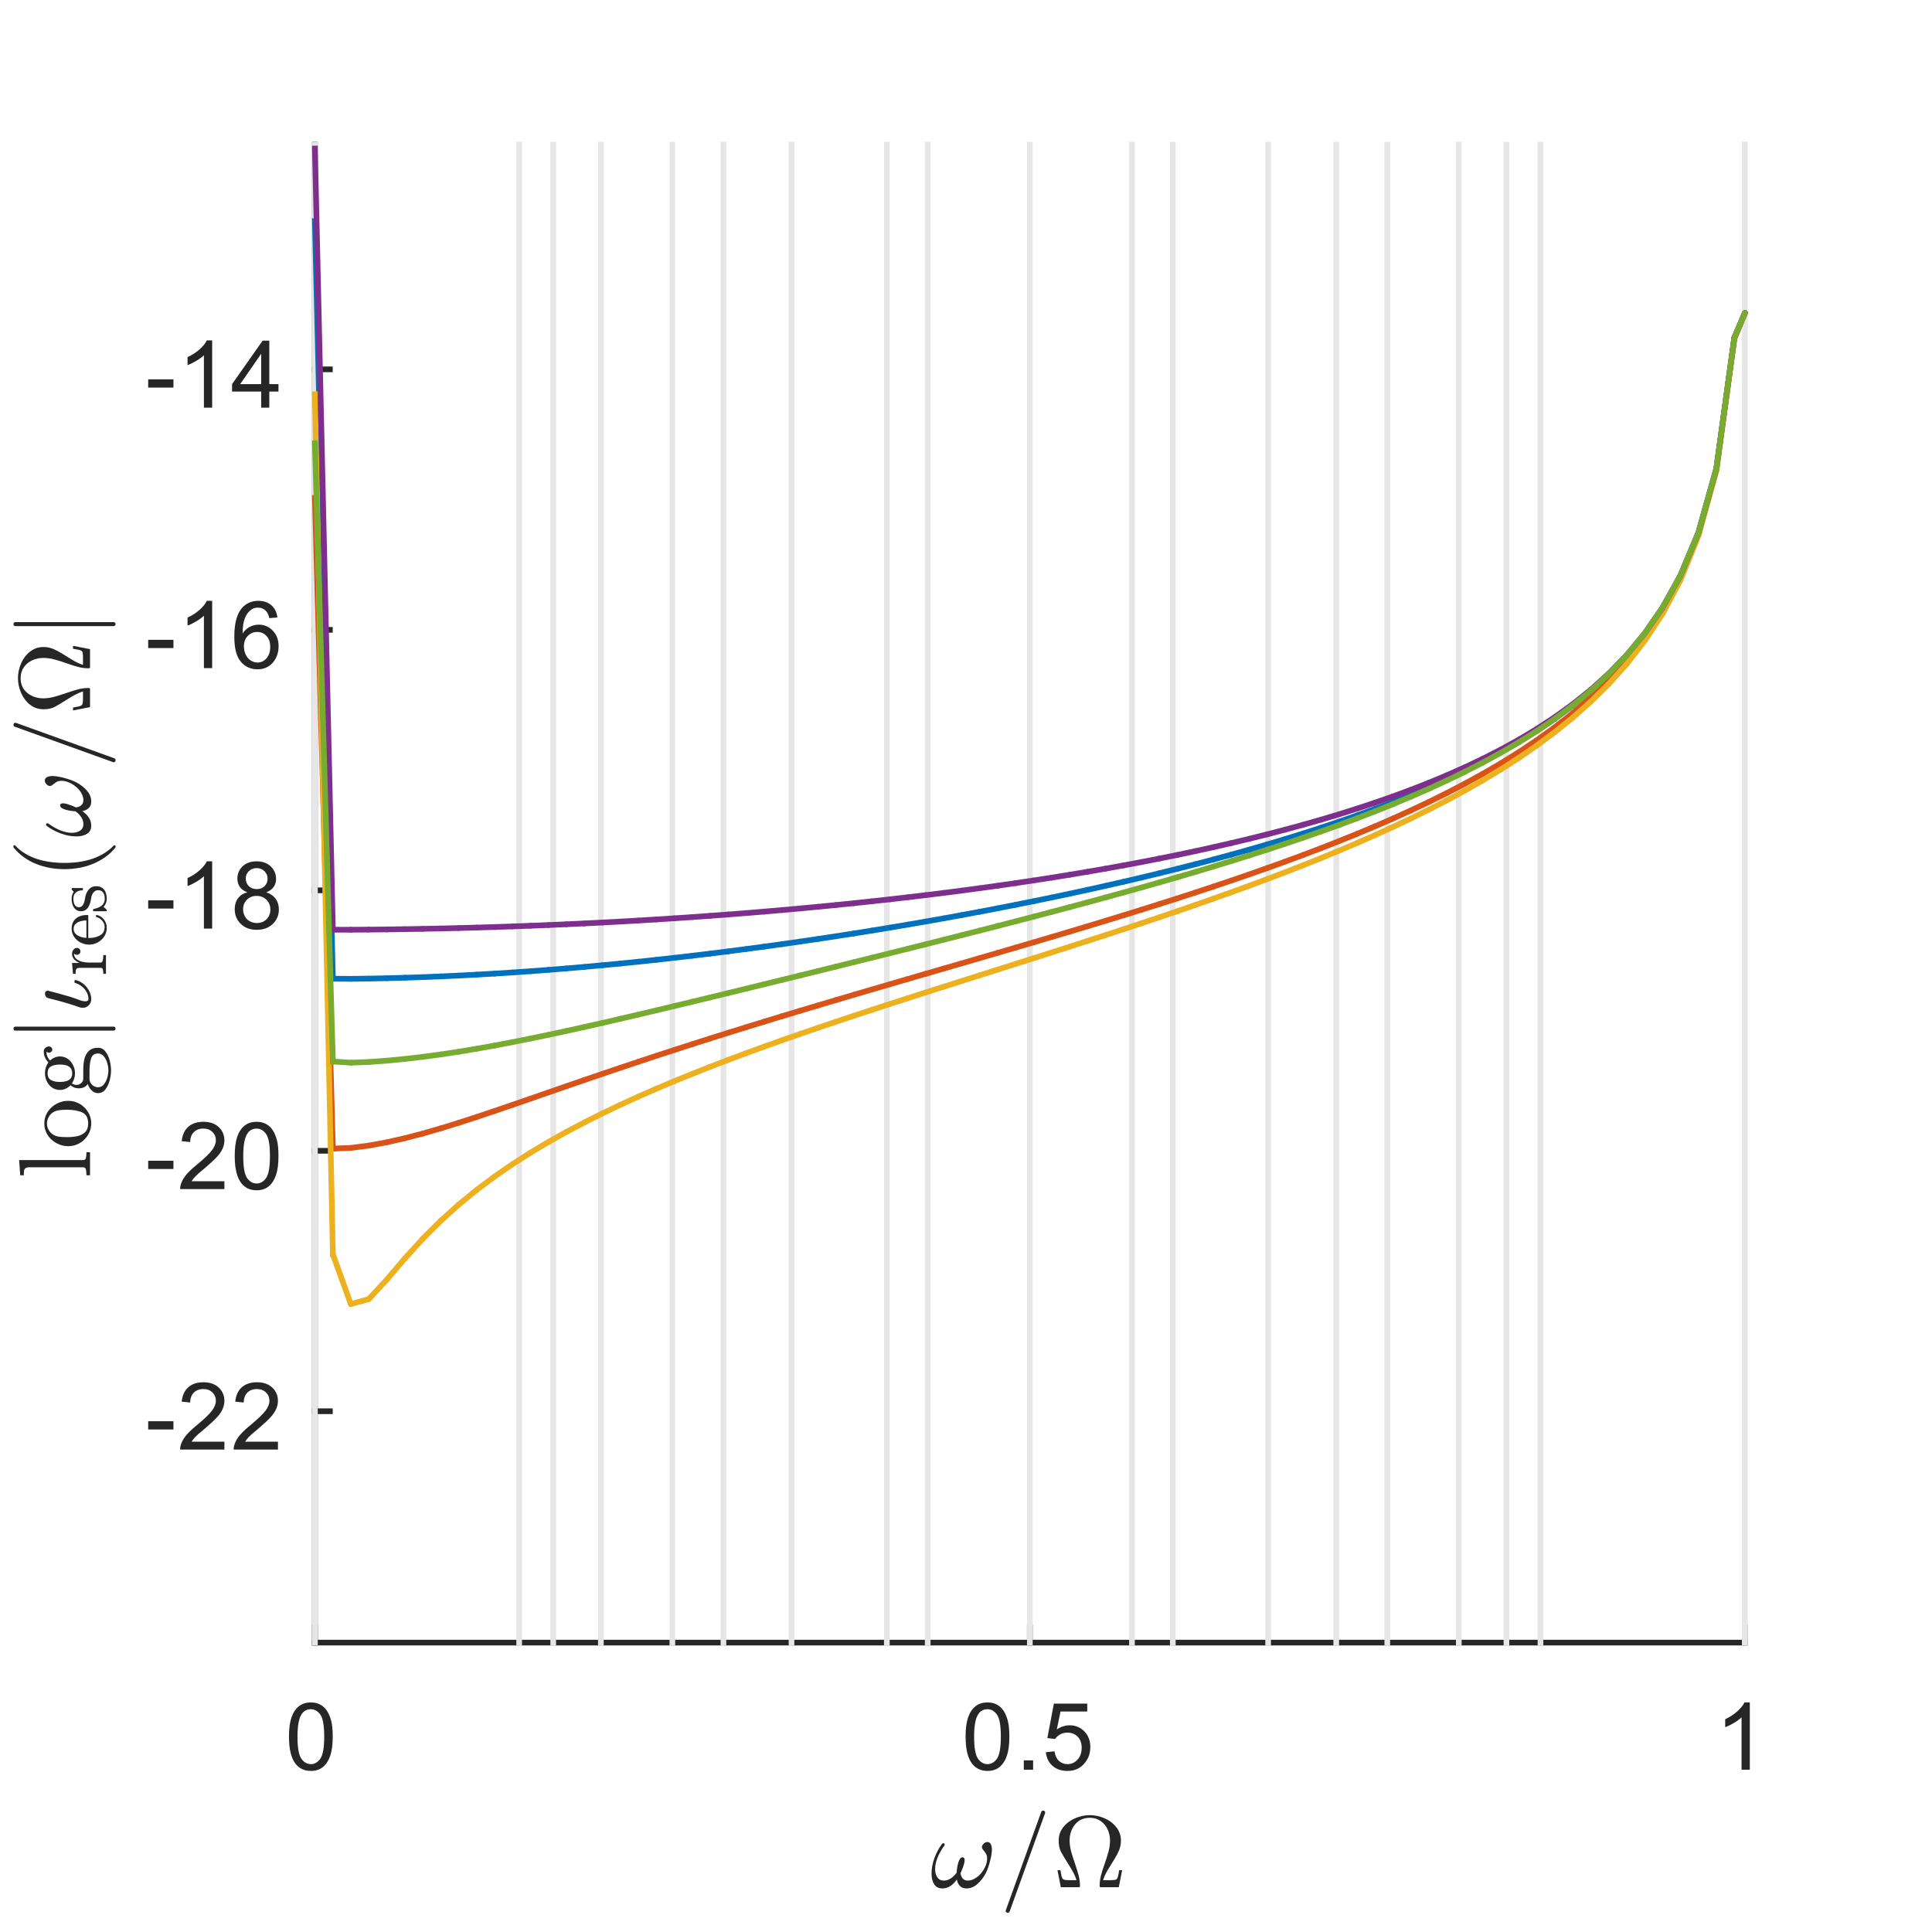 <?xml version="1.0"?>
<!DOCTYPE svg PUBLIC '-//W3C//DTD SVG 1.0//EN'
          'http://www.w3.org/TR/2001/REC-SVG-20010904/DTD/svg10.dtd'>
<svg xmlns:xlink="http://www.w3.org/1999/xlink" style="fill-opacity:1; color-rendering:auto; color-interpolation:auto; text-rendering:auto; stroke:black; stroke-linecap:square; stroke-miterlimit:10; shape-rendering:auto; stroke-opacity:1; fill:black; stroke-dasharray:none; font-weight:normal; stroke-width:1; font-family:'Dialog'; font-style:normal; stroke-linejoin:miter; font-size:12px; stroke-dashoffset:0; image-rendering:auto;" width="227" height="227" xmlns="http://www.w3.org/2000/svg"
><rect width="100%" height="100%" fill="#333333" stroke="none"/><!--Generated by the Batik Graphics2D SVG Generator--><defs id="genericDefs"
  /><g
  ><defs id="defs1"
    ><clipPath clipPathUnits="userSpaceOnUse" id="clipPath1"
      ><path d="M0 0 L227 0 L227 227 L0 227 L0 0 Z"
      /></clipPath
    ></defs
    ><g style="fill:white; stroke:white;"
    ><rect x="0" y="0" width="227" style="clip-path:url(#clipPath1); stroke:none;" height="227"
    /></g
    ><g style="fill:white; text-rendering:optimizeSpeed; color-rendering:optimizeSpeed; image-rendering:optimizeSpeed; shape-rendering:crispEdges; stroke:white; color-interpolation:sRGB;"
    ><rect x="0" width="227" height="227" y="0" style="stroke:none;"
      /><path style="stroke:none;" d="M37 193 L205 193 L205 17 L37 17 Z"
    /></g
    ><g style="fill:rgb(38,38,38); text-rendering:geometricPrecision; image-rendering:optimizeQuality; color-rendering:optimizeQuality; stroke-linejoin:round; stroke:rgb(38,38,38); color-interpolation:linearRGB; stroke-width:0.667;"
    ><line y2="193" style="fill:none;" x1="37" x2="205" y1="193"
      /><line y2="191.24" style="fill:none;" x1="37" x2="37" y1="193"
      /><line y2="191.24" style="fill:none;" x1="121" x2="121" y1="193"
      /><line y2="191.24" style="fill:none;" x1="205" x2="205" y1="193"
    /></g
    ><g transform="translate(37,195.933)" style="font-size:11.333px; fill:rgb(38,38,38); text-rendering:geometricPrecision; image-rendering:optimizeQuality; color-rendering:optimizeQuality; font-family:'SansSerif'; stroke:rgb(38,38,38); color-interpolation:linearRGB;"
    ><path style="stroke:none;" d="M-3.047 8.109 Q-3.047 6.719 -2.758 5.867 Q-2.469 5.016 -1.898 4.555 Q-1.328 4.094 -0.469 4.094 Q0.156 4.094 0.633 4.352 Q1.109 4.609 1.422 5.086 Q1.734 5.562 1.914 6.258 Q2.094 6.953 2.094 8.109 Q2.094 9.5 1.805 10.352 Q1.516 11.203 0.953 11.672 Q0.391 12.141 -0.469 12.141 Q-1.609 12.141 -2.266 11.312 Q-3.047 10.328 -3.047 8.109 ZM-2.047 8.109 Q-2.047 10.062 -1.594 10.703 Q-1.141 11.344 -0.469 11.344 Q0.188 11.344 0.641 10.695 Q1.094 10.047 1.094 8.109 Q1.094 6.172 0.641 5.531 Q0.188 4.891 -0.484 4.891 Q-1.156 4.891 -1.547 5.453 Q-2.047 6.172 -2.047 8.109 Z"
    /></g
    ><g transform="translate(121,195.933)" style="font-size:11.333px; fill:rgb(38,38,38); text-rendering:geometricPrecision; image-rendering:optimizeQuality; color-rendering:optimizeQuality; font-family:'SansSerif'; stroke:rgb(38,38,38); color-interpolation:linearRGB;"
    ><path style="stroke:none;" d="M-7.547 8.109 Q-7.547 6.719 -7.258 5.867 Q-6.969 5.016 -6.398 4.555 Q-5.828 4.094 -4.969 4.094 Q-4.344 4.094 -3.867 4.352 Q-3.391 4.609 -3.078 5.086 Q-2.766 5.562 -2.586 6.258 Q-2.406 6.953 -2.406 8.109 Q-2.406 9.5 -2.695 10.352 Q-2.984 11.203 -3.547 11.672 Q-4.109 12.141 -4.969 12.141 Q-6.109 12.141 -6.766 11.312 Q-7.547 10.328 -7.547 8.109 ZM-6.547 8.109 Q-6.547 10.062 -6.094 10.703 Q-5.641 11.344 -4.969 11.344 Q-4.312 11.344 -3.859 10.695 Q-3.406 10.047 -3.406 8.109 Q-3.406 6.172 -3.859 5.531 Q-4.312 4.891 -4.984 4.891 Q-5.656 4.891 -6.047 5.453 Q-6.547 6.172 -6.547 8.109 ZM-0.709 12 L-0.709 10.906 L0.385 10.906 L0.385 12 L-0.709 12 ZM1.888 9.938 L2.903 9.844 Q3.013 10.594 3.427 10.969 Q3.841 11.344 4.419 11.344 Q5.122 11.344 5.606 10.812 Q6.091 10.281 6.091 9.422 Q6.091 8.594 5.622 8.117 Q5.153 7.641 4.403 7.641 Q3.934 7.641 3.559 7.852 Q3.184 8.062 2.966 8.391 L2.059 8.281 L2.825 4.234 L6.747 4.234 L6.747 5.156 L3.606 5.156 L3.169 7.266 Q3.888 6.781 4.669 6.781 Q5.7 6.781 6.403 7.492 Q7.106 8.203 7.106 9.328 Q7.106 10.406 6.481 11.172 Q5.731 12.141 4.419 12.141 Q3.341 12.141 2.661 11.539 Q1.981 10.938 1.888 9.938 Z"
    /></g
    ><g transform="translate(205,195.933)" style="font-size:11.333px; fill:rgb(38,38,38); text-rendering:geometricPrecision; image-rendering:optimizeQuality; color-rendering:optimizeQuality; font-family:'SansSerif'; stroke:rgb(38,38,38); color-interpolation:linearRGB;"
    ><path style="stroke:none;" d="M0.594 12 L-0.375 12 L-0.375 5.844 Q-0.719 6.172 -1.281 6.508 Q-1.844 6.844 -2.297 7 L-2.297 6.062 Q-1.484 5.688 -0.883 5.148 Q-0.281 4.609 -0.031 4.094 L0.594 4.094 L0.594 12 Z"
    /></g
    ><g transform="translate(121,211.267)" style="font-size:12.467px; fill:rgb(38,38,38); text-rendering:geometricPrecision; image-rendering:optimizeQuality; color-rendering:optimizeQuality; font-family:'mwa_cmmi10'; stroke:rgb(38,38,38); color-interpolation:linearRGB;"
    ><path style="stroke:none;" d="M-10.269 10.613 Q-10.941 10.613 -11.246 10.113 Q-11.55 9.613 -11.55 8.894 Q-11.55 8.409 -11.464 7.956 Q-11.378 7.503 -11.207 7.042 Q-11.035 6.581 -10.816 6.167 Q-10.597 5.753 -10.316 5.378 Q-10.269 5.3 -10.175 5.3 Q-10.097 5.3 -10.05 5.347 Q-10.003 5.394 -10.003 5.456 Q-10.003 5.519 -10.035 5.566 Q-11.128 7.081 -11.128 8.347 Q-11.128 8.894 -10.878 9.292 Q-10.628 9.691 -10.097 9.691 Q-9.66 9.691 -9.269 9.425 Q-8.878 9.159 -8.597 8.753 Q-8.597 8.55 -8.527 8.105 Q-8.457 7.66 -8.3 7.308 Q-8.144 6.956 -7.925 6.956 Q-7.66 6.956 -7.66 7.285 Q-7.66 7.472 -7.738 7.753 Q-7.816 8.034 -7.91 8.277 Q-8.003 8.519 -8.144 8.831 Q-8.003 9.691 -7.285 9.691 Q-6.878 9.691 -6.457 9.448 Q-6.035 9.206 -5.714 8.816 Q-5.394 8.425 -5.207 7.98 Q-5.019 7.535 -5.019 7.128 Q-5.019 6.769 -5.136 6.566 Q-5.253 6.363 -5.441 6.136 Q-5.628 5.91 -5.628 5.785 Q-5.628 5.55 -5.425 5.355 Q-5.222 5.16 -5.003 5.16 Q-4.707 5.16 -4.582 5.425 Q-4.457 5.691 -4.457 6.035 Q-4.457 6.581 -4.675 7.417 Q-4.894 8.253 -5.175 8.816 Q-5.566 9.566 -6.152 10.089 Q-6.738 10.613 -7.457 10.613 Q-7.925 10.613 -8.207 10.331 Q-8.488 10.05 -8.582 9.566 Q-8.91 10.05 -9.339 10.331 Q-9.769 10.613 -10.269 10.613 Z"
      /><path style="stroke:none;" d="M-2.843 13.238 Q-2.843 13.191 -2.827 13.191 L1.345 1.613 Q1.36 1.55 1.423 1.511 Q1.485 1.472 1.563 1.472 Q1.673 1.472 1.735 1.534 Q1.798 1.597 1.798 1.706 L1.798 1.753 L-2.374 13.331 Q-2.437 13.472 -2.593 13.472 Q-2.702 13.472 -2.773 13.402 Q-2.843 13.331 -2.843 13.238 Z"
      /><path style="stroke:none;" d="M3.64 10.472 L3.25 8.472 L3.593 8.472 Q3.656 8.831 3.711 9.097 Q3.765 9.363 3.851 9.472 Q3.937 9.581 4.125 9.613 Q4.312 9.644 4.75 9.644 L5.484 9.644 Q5.297 8.972 4.601 7.878 Q3.906 6.785 3.648 6.285 Q3.39 5.785 3.39 5.003 Q3.39 4.097 3.929 3.417 Q4.468 2.738 5.32 2.37 Q6.172 2.003 7.047 2.003 Q7.922 2.003 8.773 2.37 Q9.625 2.738 10.164 3.425 Q10.703 4.113 10.703 5.003 Q10.703 5.613 10.476 6.152 Q10.25 6.691 9.906 7.23 Q9.562 7.769 9.164 8.433 Q8.765 9.097 8.609 9.644 L9.343 9.644 Q9.781 9.644 9.976 9.613 Q10.172 9.581 10.25 9.472 Q10.328 9.363 10.383 9.097 Q10.437 8.831 10.5 8.472 L10.843 8.472 L10.453 10.472 L8.328 10.472 Q8.203 10.472 8.203 10.316 Q8.203 9.706 8.351 9.12 Q8.5 8.534 8.797 7.699 Q9.093 6.863 9.258 6.23 Q9.422 5.597 9.422 5.003 Q9.422 4.285 9.14 3.675 Q8.859 3.066 8.32 2.691 Q7.781 2.316 7.047 2.316 Q5.953 2.316 5.312 3.097 Q4.672 3.878 4.672 5.003 Q4.687 5.628 4.828 6.175 Q4.968 6.722 5.281 7.628 Q5.593 8.534 5.742 9.12 Q5.89 9.706 5.89 10.316 Q5.89 10.472 5.765 10.472 L3.64 10.472 Z"
    /></g
    ><g style="fill:rgb(38,38,38); text-rendering:geometricPrecision; image-rendering:optimizeQuality; color-rendering:optimizeQuality; stroke-linejoin:round; stroke:rgb(38,38,38); color-interpolation:linearRGB; stroke-width:0.667;"
    ><line y2="17" style="fill:none;" x1="37" x2="37" y1="193"
      /><line y2="165.815" style="fill:none;" x1="37" x2="38.76" y1="165.815"
      /><line y2="135.211" style="fill:none;" x1="37" x2="38.76" y1="135.211"
      /><line y2="104.607" style="fill:none;" x1="37" x2="38.76" y1="104.607"
      /><line y2="74.002" style="fill:none;" x1="37" x2="38.76" y1="74.002"
      /><line y2="43.398" style="fill:none;" x1="37" x2="38.76" y1="43.398"
    /></g
    ><g transform="translate(34.067,165.815)" style="font-size:11.333px; fill:rgb(38,38,38); text-rendering:geometricPrecision; image-rendering:optimizeQuality; color-rendering:optimizeQuality; font-family:'SansSerif'; stroke:rgb(38,38,38); color-interpolation:linearRGB;"
    ><path style="stroke:none;" d="M-16.656 2.141 L-16.656 1.172 L-13.688 1.172 L-13.688 2.141 L-16.656 2.141 ZM-7.702 3.578 L-7.702 4.5 L-12.905 4.5 Q-12.905 4.156 -12.78 3.828 Q-12.592 3.297 -12.155 2.781 Q-11.717 2.266 -10.889 1.594 Q-9.608 0.531 -9.155 -0.078 Q-8.702 -0.688 -8.702 -1.234 Q-8.702 -1.812 -9.108 -2.211 Q-9.514 -2.609 -10.186 -2.609 Q-10.873 -2.609 -11.295 -2.188 Q-11.717 -1.766 -11.717 -1.031 L-12.717 -1.125 Q-12.608 -2.234 -11.944 -2.82 Q-11.28 -3.406 -10.155 -3.406 Q-9.03 -3.406 -8.366 -2.781 Q-7.702 -2.156 -7.702 -1.219 Q-7.702 -0.75 -7.897 -0.289 Q-8.092 0.172 -8.537 0.672 Q-8.983 1.172 -10.03 2.062 Q-10.905 2.781 -11.147 3.047 Q-11.389 3.312 -11.561 3.578 L-7.702 3.578 ZM-1.41 3.578 L-1.41 4.5 L-6.613 4.5 Q-6.613 4.156 -6.488 3.828 Q-6.301 3.297 -5.863 2.781 Q-5.426 2.266 -4.598 1.594 Q-3.316 0.531 -2.863 -0.078 Q-2.41 -0.688 -2.41 -1.234 Q-2.41 -1.812 -2.816 -2.211 Q-3.223 -2.609 -3.894 -2.609 Q-4.582 -2.609 -5.004 -2.188 Q-5.426 -1.766 -5.426 -1.031 L-6.426 -1.125 Q-6.316 -2.234 -5.652 -2.82 Q-4.988 -3.406 -3.863 -3.406 Q-2.738 -3.406 -2.074 -2.781 Q-1.41 -2.156 -1.41 -1.219 Q-1.41 -0.75 -1.605 -0.289 Q-1.801 0.172 -2.246 0.672 Q-2.691 1.172 -3.738 2.062 Q-4.613 2.781 -4.855 3.047 Q-5.098 3.312 -5.269 3.578 L-1.41 3.578 Z"
    /></g
    ><g transform="translate(34.067,135.211)" style="font-size:11.333px; fill:rgb(38,38,38); text-rendering:geometricPrecision; image-rendering:optimizeQuality; color-rendering:optimizeQuality; font-family:'SansSerif'; stroke:rgb(38,38,38); color-interpolation:linearRGB;"
    ><path style="stroke:none;" d="M-16.656 2.141 L-16.656 1.172 L-13.688 1.172 L-13.688 2.141 L-16.656 2.141 ZM-7.702 3.578 L-7.702 4.5 L-12.905 4.5 Q-12.905 4.156 -12.78 3.828 Q-12.592 3.297 -12.155 2.781 Q-11.717 2.266 -10.889 1.594 Q-9.608 0.531 -9.155 -0.078 Q-8.702 -0.688 -8.702 -1.234 Q-8.702 -1.812 -9.108 -2.211 Q-9.514 -2.609 -10.186 -2.609 Q-10.873 -2.609 -11.295 -2.188 Q-11.717 -1.766 -11.717 -1.031 L-12.717 -1.125 Q-12.608 -2.234 -11.944 -2.82 Q-11.28 -3.406 -10.155 -3.406 Q-9.03 -3.406 -8.366 -2.781 Q-7.702 -2.156 -7.702 -1.219 Q-7.702 -0.75 -7.897 -0.289 Q-8.092 0.172 -8.537 0.672 Q-8.983 1.172 -10.03 2.062 Q-10.905 2.781 -11.147 3.047 Q-11.389 3.312 -11.561 3.578 L-7.702 3.578 ZM-6.488 0.609 Q-6.488 -0.781 -6.199 -1.633 Q-5.91 -2.484 -5.34 -2.945 Q-4.769 -3.406 -3.91 -3.406 Q-3.285 -3.406 -2.809 -3.148 Q-2.332 -2.891 -2.019 -2.414 Q-1.707 -1.938 -1.527 -1.242 Q-1.348 -0.547 -1.348 0.609 Q-1.348 2 -1.637 2.852 Q-1.926 3.703 -2.488 4.172 Q-3.051 4.641 -3.91 4.641 Q-5.051 4.641 -5.707 3.812 Q-6.488 2.828 -6.488 0.609 ZM-5.488 0.609 Q-5.488 2.562 -5.035 3.203 Q-4.582 3.844 -3.91 3.844 Q-3.254 3.844 -2.801 3.195 Q-2.348 2.547 -2.348 0.609 Q-2.348 -1.328 -2.801 -1.969 Q-3.254 -2.609 -3.926 -2.609 Q-4.598 -2.609 -4.988 -2.047 Q-5.488 -1.328 -5.488 0.609 Z"
    /></g
    ><g transform="translate(34.067,104.607)" style="font-size:11.333px; fill:rgb(38,38,38); text-rendering:geometricPrecision; image-rendering:optimizeQuality; color-rendering:optimizeQuality; font-family:'SansSerif'; stroke:rgb(38,38,38); color-interpolation:linearRGB;"
    ><path style="stroke:none;" d="M-16.656 2.141 L-16.656 1.172 L-13.688 1.172 L-13.688 2.141 L-16.656 2.141 ZM-9.139 4.5 L-10.108 4.5 L-10.108 -1.656 Q-10.452 -1.328 -11.014 -0.992 Q-11.577 -0.656 -12.03 -0.5 L-12.03 -1.438 Q-11.217 -1.812 -10.616 -2.352 Q-10.014 -2.891 -9.764 -3.406 L-9.139 -3.406 L-9.139 4.5 ZM-5.004 0.234 Q-5.598 0.016 -5.887 -0.398 Q-6.176 -0.812 -6.176 -1.375 Q-6.176 -2.234 -5.559 -2.82 Q-4.941 -3.406 -3.91 -3.406 Q-2.879 -3.406 -2.254 -2.805 Q-1.629 -2.203 -1.629 -1.344 Q-1.629 -0.797 -1.918 -0.391 Q-2.207 0.016 -2.785 0.234 Q-2.066 0.469 -1.684 0.992 Q-1.301 1.516 -1.301 2.25 Q-1.301 3.266 -2.019 3.953 Q-2.738 4.641 -3.894 4.641 Q-5.066 4.641 -5.777 3.945 Q-6.488 3.25 -6.488 2.219 Q-6.488 1.453 -6.105 0.938 Q-5.723 0.422 -5.004 0.234 ZM-5.191 -1.406 Q-5.191 -0.844 -4.832 -0.492 Q-4.473 -0.141 -3.894 -0.141 Q-3.332 -0.141 -2.98 -0.492 Q-2.629 -0.844 -2.629 -1.359 Q-2.629 -1.891 -2.996 -2.25 Q-3.363 -2.609 -3.91 -2.609 Q-4.457 -2.609 -4.824 -2.258 Q-5.191 -1.906 -5.191 -1.406 ZM-5.504 2.234 Q-5.504 2.641 -5.309 3.031 Q-5.113 3.422 -4.723 3.633 Q-4.332 3.844 -3.894 3.844 Q-3.191 3.844 -2.746 3.398 Q-2.301 2.953 -2.301 2.266 Q-2.301 1.562 -2.762 1.109 Q-3.223 0.656 -3.926 0.656 Q-4.598 0.656 -5.051 1.102 Q-5.504 1.547 -5.504 2.234 Z"
    /></g
    ><g transform="translate(34.067,74.002)" style="font-size:11.333px; fill:rgb(38,38,38); text-rendering:geometricPrecision; image-rendering:optimizeQuality; color-rendering:optimizeQuality; font-family:'SansSerif'; stroke:rgb(38,38,38); color-interpolation:linearRGB;"
    ><path style="stroke:none;" d="M-16.656 2.141 L-16.656 1.172 L-13.688 1.172 L-13.688 2.141 L-16.656 2.141 ZM-9.139 4.5 L-10.108 4.5 L-10.108 -1.656 Q-10.452 -1.328 -11.014 -0.992 Q-11.577 -0.656 -12.03 -0.5 L-12.03 -1.438 Q-11.217 -1.812 -10.616 -2.352 Q-10.014 -2.891 -9.764 -3.406 L-9.139 -3.406 L-9.139 4.5 ZM-1.473 -1.453 L-2.426 -1.375 Q-2.551 -1.938 -2.801 -2.203 Q-3.191 -2.609 -3.754 -2.609 Q-4.223 -2.609 -4.566 -2.359 Q-5.035 -2.016 -5.293 -1.383 Q-5.551 -0.75 -5.566 0.438 Q-5.223 -0.094 -4.715 -0.352 Q-4.207 -0.609 -3.66 -0.609 Q-2.691 -0.609 -2.012 0.102 Q-1.332 0.812 -1.332 1.938 Q-1.332 2.688 -1.652 3.32 Q-1.973 3.953 -2.527 4.297 Q-3.082 4.641 -3.801 4.641 Q-5.004 4.641 -5.769 3.75 Q-6.535 2.859 -6.535 0.812 Q-6.535 -1.469 -5.691 -2.5 Q-4.941 -3.406 -3.707 -3.406 Q-2.769 -3.406 -2.176 -2.883 Q-1.582 -2.359 -1.473 -1.453 ZM-5.41 1.953 Q-5.41 2.453 -5.199 2.906 Q-4.988 3.359 -4.605 3.602 Q-4.223 3.844 -3.816 3.844 Q-3.191 3.844 -2.754 3.344 Q-2.316 2.844 -2.316 2 Q-2.316 1.188 -2.754 0.719 Q-3.191 0.25 -3.848 0.25 Q-4.504 0.25 -4.957 0.719 Q-5.41 1.188 -5.41 1.953 Z"
    /></g
    ><g transform="translate(34.067,43.398)" style="font-size:11.333px; fill:rgb(38,38,38); text-rendering:geometricPrecision; image-rendering:optimizeQuality; color-rendering:optimizeQuality; font-family:'SansSerif'; stroke:rgb(38,38,38); color-interpolation:linearRGB;"
    ><path style="stroke:none;" d="M-16.656 2.141 L-16.656 1.172 L-13.688 1.172 L-13.688 2.141 L-16.656 2.141 ZM-9.139 4.5 L-10.108 4.5 L-10.108 -1.656 Q-10.452 -1.328 -11.014 -0.992 Q-11.577 -0.656 -12.03 -0.5 L-12.03 -1.438 Q-11.217 -1.812 -10.616 -2.352 Q-10.014 -2.891 -9.764 -3.406 L-9.139 -3.406 L-9.139 4.5 ZM-3.379 4.5 L-3.379 2.609 L-6.801 2.609 L-6.801 1.734 L-3.207 -3.375 L-2.426 -3.375 L-2.426 1.734 L-1.348 1.734 L-1.348 2.609 L-2.426 2.609 L-2.426 4.5 L-3.379 4.5 ZM-3.379 1.734 L-3.379 -1.828 L-5.848 1.734 L-3.379 1.734 Z"
    /></g
    ><g transform="translate(15.067,105) rotate(-90)" style="font-size:12.467px; fill:rgb(38,38,38); text-rendering:geometricPrecision; image-rendering:optimizeQuality; color-rendering:optimizeQuality; font-family:'mwa_cmr10'; stroke:rgb(38,38,38); color-interpolation:linearRGB;"
    ><path style="stroke:none;" d="M-33.086 -4.488 L-33.086 -4.91 Q-32.68 -4.91 -32.414 -4.972 Q-32.149 -5.035 -32.149 -5.285 L-32.149 -11.597 Q-32.149 -11.91 -32.25 -12.058 Q-32.352 -12.207 -32.532 -12.238 Q-32.711 -12.269 -33.086 -12.269 L-33.086 -12.691 L-31.305 -12.816 L-31.305 -5.285 Q-31.305 -5.035 -31.047 -4.972 Q-30.789 -4.91 -30.383 -4.91 L-30.383 -4.488 L-33.086 -4.488 Z"
      /><path style="stroke:none;" d="M-26.998 -4.347 Q-27.717 -4.347 -28.334 -4.715 Q-28.951 -5.082 -29.311 -5.699 Q-29.67 -6.316 -29.67 -7.051 Q-29.67 -7.597 -29.467 -8.105 Q-29.264 -8.613 -28.904 -9.011 Q-28.545 -9.41 -28.053 -9.636 Q-27.561 -9.863 -26.998 -9.863 Q-26.264 -9.863 -25.654 -9.472 Q-25.045 -9.082 -24.694 -8.433 Q-24.342 -7.785 -24.342 -7.051 Q-24.342 -6.316 -24.701 -5.699 Q-25.061 -5.082 -25.67 -4.715 Q-26.279 -4.347 -26.998 -4.347 ZM-26.998 -4.707 Q-26.029 -4.707 -25.709 -5.402 Q-25.389 -6.097 -25.389 -7.176 Q-25.389 -7.785 -25.451 -8.175 Q-25.514 -8.566 -25.733 -8.894 Q-25.873 -9.097 -26.084 -9.246 Q-26.295 -9.394 -26.522 -9.472 Q-26.748 -9.55 -26.998 -9.55 Q-27.373 -9.55 -27.709 -9.379 Q-28.045 -9.207 -28.264 -8.894 Q-28.498 -8.55 -28.553 -8.144 Q-28.608 -7.738 -28.608 -7.176 Q-28.608 -6.504 -28.49 -5.965 Q-28.373 -5.426 -28.022 -5.066 Q-27.67 -4.707 -26.998 -4.707 Z"
      /><path style="stroke:none;" d="M-23.437 -3.55 Q-23.437 -3.972 -23.124 -4.293 Q-22.812 -4.613 -22.374 -4.754 Q-22.624 -4.941 -22.749 -5.215 Q-22.874 -5.488 -22.874 -5.801 Q-22.874 -6.363 -22.515 -6.785 Q-23.062 -7.332 -23.062 -8.035 Q-23.062 -8.41 -22.905 -8.738 Q-22.749 -9.066 -22.46 -9.3 Q-22.171 -9.535 -21.82 -9.66 Q-21.468 -9.785 -21.093 -9.785 Q-20.39 -9.785 -19.812 -9.379 Q-19.562 -9.644 -19.226 -9.785 Q-18.89 -9.925 -18.53 -9.925 Q-18.28 -9.925 -18.116 -9.738 Q-17.952 -9.55 -17.952 -9.3 Q-17.952 -9.16 -18.062 -9.043 Q-18.171 -8.925 -18.312 -8.925 Q-18.468 -8.925 -18.577 -9.043 Q-18.687 -9.16 -18.687 -9.3 Q-18.687 -9.519 -18.546 -9.613 Q-19.171 -9.613 -19.609 -9.175 Q-19.39 -8.972 -19.257 -8.652 Q-19.124 -8.332 -19.124 -8.035 Q-19.124 -7.519 -19.405 -7.113 Q-19.687 -6.707 -20.148 -6.48 Q-20.609 -6.254 -21.093 -6.254 Q-21.749 -6.254 -22.296 -6.613 Q-22.468 -6.379 -22.468 -6.082 Q-22.468 -5.769 -22.257 -5.527 Q-22.046 -5.285 -21.734 -5.285 L-20.749 -5.285 Q-20.03 -5.285 -19.46 -5.16 Q-18.89 -5.035 -18.499 -4.644 Q-18.109 -4.254 -18.109 -3.55 Q-18.109 -3.019 -18.554 -2.675 Q-18.999 -2.332 -19.616 -2.175 Q-20.234 -2.019 -20.765 -2.019 Q-21.296 -2.019 -21.921 -2.175 Q-22.546 -2.332 -22.991 -2.675 Q-23.437 -3.019 -23.437 -3.55 ZM-22.749 -3.55 Q-22.749 -3.144 -22.421 -2.871 Q-22.093 -2.597 -21.632 -2.465 Q-21.171 -2.332 -20.765 -2.332 Q-20.359 -2.332 -19.898 -2.465 Q-19.437 -2.597 -19.109 -2.871 Q-18.78 -3.144 -18.78 -3.55 Q-18.78 -4.176 -19.359 -4.363 Q-19.937 -4.551 -20.749 -4.551 L-21.734 -4.551 Q-22.015 -4.551 -22.241 -4.418 Q-22.468 -4.285 -22.609 -4.043 Q-22.749 -3.8 -22.749 -3.55 ZM-21.093 -6.582 Q-20.077 -6.582 -20.077 -8.035 Q-20.077 -8.66 -20.296 -9.066 Q-20.515 -9.472 -21.093 -9.472 Q-21.687 -9.472 -21.905 -9.066 Q-22.124 -8.66 -22.124 -8.035 Q-22.124 -7.629 -22.038 -7.308 Q-21.952 -6.988 -21.734 -6.785 Q-21.515 -6.582 -21.093 -6.582 Z"
      /><path style="stroke:none;" d="M-16.094 -1.707 L-16.094 -13.269 Q-16.094 -13.363 -16.024 -13.425 Q-15.953 -13.488 -15.86 -13.488 Q-15.766 -13.488 -15.696 -13.425 Q-15.625 -13.363 -15.625 -13.269 L-15.625 -1.707 Q-15.625 -1.613 -15.696 -1.55 Q-15.766 -1.488 -15.86 -1.488 Q-15.953 -1.488 -16.024 -1.55 Q-16.094 -1.613 -16.094 -1.707 Z"
      /><path style="stroke:none;" d="M-13.412 -5.347 Q-13.412 -5.566 -13.319 -5.816 Q-12.85 -7.097 -12.272 -9.41 Q-12.225 -9.582 -12.084 -9.683 Q-11.944 -9.785 -11.772 -9.785 Q-11.6 -9.785 -11.498 -9.691 Q-11.397 -9.597 -11.397 -9.441 Q-11.397 -9.41 -11.428 -9.332 Q-11.553 -8.847 -11.74 -8.144 Q-11.928 -7.441 -12.1 -6.879 Q-12.272 -6.316 -12.49 -5.754 Q-12.647 -5.347 -12.647 -5.035 Q-12.647 -4.676 -12.381 -4.676 Q-11.944 -4.676 -11.553 -4.894 Q-11.162 -5.113 -10.881 -5.472 Q-10.6 -5.832 -10.49 -6.254 Q-10.475 -6.316 -10.397 -6.316 L-10.256 -6.316 Q-10.209 -6.316 -10.178 -6.285 Q-10.147 -6.254 -10.147 -6.222 Q-10.147 -6.207 -10.147 -6.176 Q-10.272 -5.676 -10.608 -5.261 Q-10.944 -4.847 -11.42 -4.597 Q-11.897 -4.347 -12.397 -4.347 Q-12.819 -4.347 -13.115 -4.636 Q-13.412 -4.926 -13.412 -5.347 Z"
      /><path style="stroke:none;" d="M-9.422 -2.618 L-9.422 -2.931 Q-9.109 -2.931 -8.914 -2.977 Q-8.719 -3.024 -8.719 -3.227 L-8.719 -5.681 Q-8.719 -5.915 -8.789 -6.024 Q-8.859 -6.134 -9 -6.157 Q-9.14 -6.181 -9.422 -6.181 L-9.422 -6.493 L-8.14 -6.602 L-8.14 -5.712 Q-7.984 -6.102 -7.719 -6.352 Q-7.453 -6.602 -7.078 -6.602 Q-6.797 -6.602 -6.586 -6.438 Q-6.375 -6.274 -6.375 -6.024 Q-6.375 -5.852 -6.492 -5.735 Q-6.609 -5.618 -6.781 -5.618 Q-6.953 -5.618 -7.07 -5.735 Q-7.187 -5.852 -7.187 -6.024 Q-7.187 -6.259 -7.016 -6.368 L-7.078 -6.368 Q-7.437 -6.368 -7.664 -6.102 Q-7.891 -5.837 -7.992 -5.446 Q-8.094 -5.056 -8.094 -4.696 L-8.094 -3.227 Q-8.094 -2.931 -7.219 -2.931 L-7.219 -2.618 L-9.422 -2.618 Z"
      /><path style="stroke:none;" d="M-4.004 -2.524 Q-4.551 -2.524 -5.004 -2.806 Q-5.457 -3.087 -5.723 -3.571 Q-5.988 -4.056 -5.988 -4.587 Q-5.988 -5.118 -5.746 -5.595 Q-5.504 -6.071 -5.074 -6.36 Q-4.644 -6.649 -4.129 -6.649 Q-3.707 -6.649 -3.402 -6.509 Q-3.098 -6.368 -2.902 -6.126 Q-2.707 -5.884 -2.605 -5.548 Q-2.504 -5.212 -2.504 -4.821 Q-2.504 -4.696 -2.598 -4.696 L-5.207 -4.696 L-5.207 -4.602 Q-5.207 -3.852 -4.902 -3.313 Q-4.598 -2.774 -3.91 -2.774 Q-3.644 -2.774 -3.41 -2.899 Q-3.176 -3.024 -2.996 -3.243 Q-2.816 -3.462 -2.769 -3.712 Q-2.754 -3.743 -2.73 -3.767 Q-2.707 -3.79 -2.676 -3.79 L-2.598 -3.79 Q-2.504 -3.79 -2.504 -3.681 Q-2.629 -3.165 -3.051 -2.845 Q-3.473 -2.524 -4.004 -2.524 ZM-5.191 -4.915 L-3.144 -4.915 Q-3.144 -5.259 -3.238 -5.602 Q-3.332 -5.946 -3.551 -6.181 Q-3.769 -6.415 -4.129 -6.415 Q-4.629 -6.415 -4.91 -5.938 Q-5.191 -5.462 -5.191 -4.915 Z"
      /><path style="stroke:none;" d="M-2.063 -2.587 L-2.063 -4.056 Q-2.063 -4.134 -1.985 -4.134 L-1.875 -4.134 Q-1.813 -4.134 -1.797 -4.056 Q-1.547 -2.759 -0.594 -2.759 Q-0.157 -2.759 0.125 -2.946 Q0.406 -3.134 0.406 -3.54 Q0.406 -3.837 0.187 -4.04 Q-0.032 -4.243 -0.344 -4.321 L-0.938 -4.431 Q-1.25 -4.509 -1.5 -4.641 Q-1.75 -4.774 -1.907 -5.001 Q-2.063 -5.227 -2.063 -5.524 Q-2.063 -5.931 -1.852 -6.181 Q-1.641 -6.431 -1.305 -6.54 Q-0.969 -6.649 -0.594 -6.649 Q-0.125 -6.649 0.218 -6.399 L0.468 -6.634 Q0.468 -6.649 0.515 -6.649 L0.578 -6.649 Q0.609 -6.649 0.632 -6.626 Q0.656 -6.602 0.656 -6.571 L0.656 -5.399 Q0.656 -5.321 0.578 -5.321 L0.468 -5.321 Q0.39 -5.321 0.39 -5.399 Q0.39 -5.868 0.133 -6.157 Q-0.125 -6.446 -0.594 -6.446 Q-1 -6.446 -1.297 -6.298 Q-1.594 -6.149 -1.594 -5.774 Q-1.594 -5.524 -1.383 -5.368 Q-1.172 -5.212 -0.875 -5.134 L-0.266 -5.024 Q0.031 -4.946 0.297 -4.782 Q0.562 -4.618 0.718 -4.36 Q0.875 -4.102 0.875 -3.79 Q0.875 -3.462 0.765 -3.22 Q0.656 -2.977 0.453 -2.821 Q0.25 -2.665 -0.024 -2.595 Q-0.297 -2.524 -0.594 -2.524 Q-1.157 -2.524 -1.547 -2.899 L-1.875 -2.54 Q-1.875 -2.524 -1.922 -2.524 L-1.985 -2.524 Q-2.063 -2.524 -2.063 -2.587 Z"
      /><path style="stroke:none;" d="M5.425 -1.504 Q4.753 -2.035 4.276 -2.722 Q3.8 -3.41 3.487 -4.183 Q3.175 -4.957 3.026 -5.801 Q2.878 -6.644 2.878 -7.488 Q2.878 -8.347 3.026 -9.191 Q3.175 -10.035 3.487 -10.816 Q3.8 -11.597 4.292 -12.277 Q4.784 -12.957 5.425 -13.472 Q5.425 -13.488 5.487 -13.488 L5.596 -13.488 Q5.628 -13.488 5.659 -13.457 Q5.69 -13.425 5.69 -13.379 Q5.69 -13.332 5.675 -13.3 Q5.081 -12.738 4.69 -12.082 Q4.3 -11.425 4.065 -10.683 Q3.831 -9.941 3.721 -9.144 Q3.612 -8.347 3.612 -7.488 Q3.612 -3.675 5.659 -1.691 Q5.69 -1.66 5.69 -1.597 Q5.69 -1.566 5.659 -1.527 Q5.628 -1.488 5.596 -1.488 L5.487 -1.488 Q5.425 -1.488 5.425 -1.504 Z"
      /><path style="stroke:none;" d="M8.007 -4.347 Q7.335 -4.347 7.031 -4.847 Q6.726 -5.347 6.726 -6.066 Q6.726 -6.551 6.812 -7.004 Q6.898 -7.457 7.07 -7.918 Q7.242 -8.379 7.46 -8.793 Q7.679 -9.207 7.96 -9.582 Q8.007 -9.66 8.101 -9.66 Q8.179 -9.66 8.226 -9.613 Q8.273 -9.566 8.273 -9.504 Q8.273 -9.441 8.242 -9.394 Q7.148 -7.879 7.148 -6.613 Q7.148 -6.066 7.398 -5.668 Q7.648 -5.269 8.179 -5.269 Q8.617 -5.269 9.007 -5.535 Q9.398 -5.801 9.679 -6.207 Q9.679 -6.41 9.749 -6.855 Q9.82 -7.301 9.976 -7.652 Q10.132 -8.004 10.351 -8.004 Q10.617 -8.004 10.617 -7.676 Q10.617 -7.488 10.538 -7.207 Q10.46 -6.926 10.367 -6.683 Q10.273 -6.441 10.132 -6.129 Q10.273 -5.269 10.992 -5.269 Q11.398 -5.269 11.82 -5.511 Q12.242 -5.754 12.562 -6.144 Q12.882 -6.535 13.07 -6.98 Q13.257 -7.426 13.257 -7.832 Q13.257 -8.191 13.14 -8.394 Q13.023 -8.597 12.835 -8.824 Q12.648 -9.05 12.648 -9.175 Q12.648 -9.41 12.851 -9.605 Q13.054 -9.8 13.273 -9.8 Q13.57 -9.8 13.695 -9.535 Q13.82 -9.269 13.82 -8.925 Q13.82 -8.379 13.601 -7.543 Q13.382 -6.707 13.101 -6.144 Q12.71 -5.394 12.124 -4.871 Q11.538 -4.347 10.82 -4.347 Q10.351 -4.347 10.07 -4.629 Q9.788 -4.91 9.695 -5.394 Q9.367 -4.91 8.937 -4.629 Q8.507 -4.347 8.007 -4.347 Z"
      /><path style="stroke:none;" d="M15.433 -1.722 Q15.433 -1.769 15.449 -1.769 L19.621 -13.347 Q19.636 -13.41 19.699 -13.449 Q19.761 -13.488 19.839 -13.488 Q19.949 -13.488 20.011 -13.425 Q20.074 -13.363 20.074 -13.254 L20.074 -13.207 L15.902 -1.629 Q15.839 -1.488 15.683 -1.488 Q15.574 -1.488 15.503 -1.558 Q15.433 -1.629 15.433 -1.722 Z"
      /><path style="stroke:none;" d="M21.916 -4.488 L21.526 -6.488 L21.869 -6.488 Q21.932 -6.129 21.987 -5.863 Q22.041 -5.597 22.127 -5.488 Q22.213 -5.379 22.401 -5.347 Q22.588 -5.316 23.026 -5.316 L23.76 -5.316 Q23.573 -5.988 22.877 -7.082 Q22.182 -8.175 21.924 -8.675 Q21.666 -9.175 21.666 -9.957 Q21.666 -10.863 22.206 -11.543 Q22.744 -12.222 23.596 -12.59 Q24.448 -12.957 25.323 -12.957 Q26.198 -12.957 27.049 -12.59 Q27.901 -12.222 28.44 -11.535 Q28.979 -10.847 28.979 -9.957 Q28.979 -9.347 28.752 -8.808 Q28.526 -8.269 28.182 -7.73 Q27.838 -7.191 27.44 -6.527 Q27.041 -5.863 26.885 -5.316 L27.619 -5.316 Q28.057 -5.316 28.252 -5.347 Q28.448 -5.379 28.526 -5.488 Q28.604 -5.597 28.659 -5.863 Q28.713 -6.129 28.776 -6.488 L29.119 -6.488 L28.729 -4.488 L26.604 -4.488 Q26.479 -4.488 26.479 -4.644 Q26.479 -5.254 26.627 -5.84 Q26.776 -6.426 27.073 -7.261 Q27.369 -8.097 27.534 -8.73 Q27.698 -9.363 27.698 -9.957 Q27.698 -10.675 27.416 -11.285 Q27.135 -11.894 26.596 -12.269 Q26.057 -12.644 25.323 -12.644 Q24.229 -12.644 23.588 -11.863 Q22.948 -11.082 22.948 -9.957 Q22.963 -9.332 23.104 -8.785 Q23.244 -8.238 23.557 -7.332 Q23.869 -6.426 24.018 -5.84 Q24.166 -5.254 24.166 -4.644 Q24.166 -4.488 24.041 -4.488 L21.916 -4.488 Z"
      /><path style="stroke:none;" d="M31.436 -1.707 L31.436 -13.269 Q31.436 -13.363 31.506 -13.425 Q31.576 -13.488 31.67 -13.488 Q31.764 -13.488 31.834 -13.425 Q31.904 -13.363 31.904 -13.269 L31.904 -1.707 Q31.904 -1.613 31.834 -1.55 Q31.764 -1.488 31.67 -1.488 Q31.576 -1.488 31.506 -1.55 Q31.436 -1.613 31.436 -1.707 Z"
    /></g
    ><g style="stroke-linecap:butt; fill:rgb(230,230,230); text-rendering:geometricPrecision; image-rendering:optimizeQuality; color-rendering:optimizeQuality; stroke-linejoin:round; stroke:rgb(230,230,230); color-interpolation:linearRGB; stroke-width:0.667;"
    ><line y2="193" style="fill:none;" x1="181" x2="181" y1="17"
      /><line y2="193" style="fill:none;" x1="205" x2="205" y1="17"
      /><line y2="193" style="fill:none;" x1="205" x2="205" y1="17"
      /><line y2="193" style="fill:none;" x1="37" x2="37" y1="17"
      /><line y2="193" style="fill:none;" x1="61" x2="61" y1="17"
      /><line y2="193" style="fill:none;" x1="65" x2="65" y1="17"
      /><line y2="193" style="fill:none;" x1="70.6" x2="70.6" y1="17"
      /><line y2="193" style="fill:none;" x1="79" x2="79" y1="17"
      /><line y2="193" style="fill:none;" x1="85" x2="85" y1="17"
      /><line y2="193" style="fill:none;" x1="93" x2="93" y1="17"
      /><line y2="193" style="fill:none;" x1="104.2" x2="104.2" y1="17"
      /><line y2="193" style="fill:none;" x1="109" x2="109" y1="17"
      /><line y2="193" style="fill:none;" x1="121" x2="121" y1="17"
      /><line y2="193" style="fill:none;" x1="133" x2="133" y1="17"
      /><line y2="193" style="fill:none;" x1="137.8" x2="137.8" y1="17"
      /><line y2="193" style="fill:none;" x1="149" x2="149" y1="17"
      /><line y2="193" style="fill:none;" x1="157" x2="157" y1="17"
      /><line y2="193" style="fill:none;" x1="163" x2="163" y1="17"
      /><line y2="193" style="fill:none;" x1="171.4" x2="171.4" y1="17"
      /><line y2="193" style="fill:none;" x1="177" x2="177" y1="17"
      /><line x1="79.222" x2="81.333" y1="112.54" style="stroke-linecap:round; fill:none; stroke:rgb(0,114,189);" y2="112.296"
      /><line x1="81.333" x2="83.444" y1="112.296" style="stroke-linecap:round; fill:none; stroke:rgb(0,114,189);" y2="112.043"
      /><line x1="83.444" x2="85.555" y1="112.043" style="stroke-linecap:round; fill:none; stroke:rgb(0,114,189);" y2="111.78"
      /><line x1="85.555" x2="87.666" y1="111.78" style="stroke-linecap:round; fill:none; stroke:rgb(0,114,189);" y2="111.507"
      /><line x1="87.666" x2="89.777" y1="111.507" style="stroke-linecap:round; fill:none; stroke:rgb(0,114,189);" y2="111.225"
      /><line x1="89.777" x2="91.888" y1="111.225" style="stroke-linecap:round; fill:none; stroke:rgb(0,114,189);" y2="110.933"
      /><line x1="91.888" x2="93.999" y1="110.933" style="stroke-linecap:round; fill:none; stroke:rgb(0,114,189);" y2="110.633"
      /><line x1="93.999" x2="96.11" y1="110.633" style="stroke-linecap:round; fill:none; stroke:rgb(0,114,189);" y2="110.323"
      /><line x1="96.11" x2="98.221" y1="110.323" style="stroke-linecap:round; fill:none; stroke:rgb(0,114,189);" y2="110.004"
      /><line x1="98.221" x2="100.332" y1="110.004" style="stroke-linecap:round; fill:none; stroke:rgb(0,114,189);" y2="109.676"
      /><line x1="100.332" x2="102.444" y1="109.676" style="stroke-linecap:round; fill:none; stroke:rgb(0,114,189);" y2="109.34"
      /><line x1="102.444" x2="104.555" y1="109.34" style="stroke-linecap:round; fill:none; stroke:rgb(0,114,189);" y2="108.994"
      /><line x1="104.555" x2="106.666" y1="108.994" style="stroke-linecap:round; fill:none; stroke:rgb(0,114,189);" y2="108.639"
      /><line x1="106.666" x2="108.777" y1="108.639" style="stroke-linecap:round; fill:none; stroke:rgb(0,114,189);" y2="108.275"
      /><line x1="108.777" x2="110.888" y1="108.275" style="stroke-linecap:round; fill:none; stroke:rgb(0,114,189);" y2="107.901"
      /><line x1="110.888" x2="112.999" y1="107.901" style="stroke-linecap:round; fill:none; stroke:rgb(0,114,189);" y2="107.518"
      /><line x1="112.999" x2="115.11" y1="107.518" style="stroke-linecap:round; fill:none; stroke:rgb(0,114,189);" y2="107.126"
      /><line x1="115.11" x2="117.221" y1="107.126" style="stroke-linecap:round; fill:none; stroke:rgb(0,114,189);" y2="106.723"
      /><line x1="117.221" x2="119.332" y1="106.723" style="stroke-linecap:round; fill:none; stroke:rgb(0,114,189);" y2="106.311"
      /><line x1="119.332" x2="121.443" y1="106.311" style="stroke-linecap:round; fill:none; stroke:rgb(0,114,189);" y2="105.888"
      /><line x1="121.443" x2="123.554" y1="105.888" style="stroke-linecap:round; fill:none; stroke:rgb(0,114,189);" y2="105.454"
      /><line x1="123.554" x2="125.665" y1="105.454" style="stroke-linecap:round; fill:none; stroke:rgb(0,114,189);" y2="105.01"
      /><line x1="125.665" x2="127.777" y1="105.01" style="stroke-linecap:round; fill:none; stroke:rgb(0,114,189);" y2="104.553"
      /><line x1="127.777" x2="129.888" y1="104.553" style="stroke-linecap:round; fill:none; stroke:rgb(0,114,189);" y2="104.085"
      /><line x1="129.888" x2="131.999" y1="104.085" style="stroke-linecap:round; fill:none; stroke:rgb(0,114,189);" y2="103.605"
      /><line x1="131.999" x2="134.11" y1="103.605" style="stroke-linecap:round; fill:none; stroke:rgb(0,114,189);" y2="103.111"
      /><line x1="134.11" x2="136.221" y1="103.111" style="stroke-linecap:round; fill:none; stroke:rgb(0,114,189);" y2="102.603"
      /><line x1="136.221" x2="138.332" y1="102.603" style="stroke-linecap:round; fill:none; stroke:rgb(0,114,189);" y2="102.081"
      /><line x1="138.332" x2="140.443" y1="102.081" style="stroke-linecap:round; fill:none; stroke:rgb(0,114,189);" y2="101.543"
      /><line x1="140.443" x2="142.554" y1="101.543" style="stroke-linecap:round; fill:none; stroke:rgb(0,114,189);" y2="100.989"
      /><line x1="142.554" x2="144.665" y1="100.989" style="stroke-linecap:round; fill:none; stroke:rgb(0,114,189);" y2="100.417"
      /><line x1="144.665" x2="146.776" y1="100.417" style="stroke-linecap:round; fill:none; stroke:rgb(0,114,189);" y2="99.827"
      /><line x1="146.776" x2="148.887" y1="99.827" style="stroke-linecap:round; fill:none; stroke:rgb(0,114,189);" y2="99.217"
      /><line x1="148.887" x2="150.999" y1="99.217" style="stroke-linecap:round; fill:none; stroke:rgb(0,114,189);" y2="98.586"
      /><line x1="150.999" x2="153.11" y1="98.586" style="stroke-linecap:round; fill:none; stroke:rgb(0,114,189);" y2="97.931"
      /><line x1="153.11" x2="155.221" y1="97.931" style="stroke-linecap:round; fill:none; stroke:rgb(0,114,189);" y2="97.251"
      /><line x1="155.221" x2="157.332" y1="97.251" style="stroke-linecap:round; fill:none; stroke:rgb(0,114,189);" y2="96.545"
      /><line x1="157.332" x2="159.443" y1="96.545" style="stroke-linecap:round; fill:none; stroke:rgb(0,114,189);" y2="95.808"
      /><line x1="159.443" x2="161.554" y1="95.808" style="stroke-linecap:round; fill:none; stroke:rgb(0,114,189);" y2="95.04"
      /><line x1="161.554" x2="163.665" y1="95.04" style="stroke-linecap:round; fill:none; stroke:rgb(0,114,189);" y2="94.235"
      /><line x1="163.665" x2="165.776" y1="94.235" style="stroke-linecap:round; fill:none; stroke:rgb(0,114,189);" y2="93.392"
      /><line x1="165.776" x2="167.887" y1="93.392" style="stroke-linecap:round; fill:none; stroke:rgb(0,114,189);" y2="92.504"
      /><line x1="167.887" x2="169.998" y1="92.504" style="stroke-linecap:round; fill:none; stroke:rgb(0,114,189);" y2="91.567"
      /><line x1="169.998" x2="172.109" y1="91.567" style="stroke-linecap:round; fill:none; stroke:rgb(0,114,189);" y2="90.575"
      /><line x1="172.109" x2="174.22" y1="90.575" style="stroke-linecap:round; fill:none; stroke:rgb(0,114,189);" y2="89.521"
      /><line x1="174.22" x2="176.332" y1="89.521" style="stroke-linecap:round; fill:none; stroke:rgb(0,114,189);" y2="88.395"
      /><line x1="176.332" x2="178.443" y1="88.395" style="stroke-linecap:round; fill:none; stroke:rgb(0,114,189);" y2="87.187"
      /><line x1="178.443" x2="180.554" y1="87.187" style="stroke-linecap:round; fill:none; stroke:rgb(0,114,189);" y2="85.882"
      /><line x1="180.554" x2="182.665" y1="85.882" style="stroke-linecap:round; fill:none; stroke:rgb(0,114,189);" y2="84.463"
      /><line x1="182.665" x2="184.776" y1="84.463" style="stroke-linecap:round; fill:none; stroke:rgb(0,114,189);" y2="82.908"
      /><line x1="184.776" x2="186.887" y1="82.908" style="stroke-linecap:round; fill:none; stroke:rgb(0,114,189);" y2="81.185"
      /><line x1="186.887" x2="188.998" y1="81.185" style="stroke-linecap:round; fill:none; stroke:rgb(0,114,189);" y2="79.254"
      /><line x1="188.998" x2="191.109" y1="79.254" style="stroke-linecap:round; fill:none; stroke:rgb(0,114,189);" y2="77.055"
      /><line x1="191.109" x2="193.22" y1="77.055" style="stroke-linecap:round; fill:none; stroke:rgb(0,114,189);" y2="74.499"
      /><line x1="193.22" x2="195.331" y1="74.499" style="stroke-linecap:round; fill:none; stroke:rgb(0,114,189);" y2="71.444"
      /><line x1="195.331" x2="197.442" y1="71.444" style="stroke-linecap:round; fill:none; stroke:rgb(0,114,189);" y2="67.642"
      /><line x1="197.442" x2="199.553" y1="67.642" style="stroke-linecap:round; fill:none; stroke:rgb(0,114,189);" y2="62.598"
      /><line x1="199.553" x2="201.665" y1="62.598" style="stroke-linecap:round; fill:none; stroke:rgb(0,114,189);" y2="55.063"
      /><line x1="201.665" x2="203.776" y1="55.063" style="stroke-linecap:round; fill:none; stroke:rgb(0,114,189);" y2="39.697"
      /><line x1="203.776" x2="205.02" y1="39.697" style="stroke-linecap:round; fill:none; stroke:rgb(0,114,189);" y2="36.767"
      /><line x1="37" x2="39.111" y1="25.978" style="fill:none; stroke:rgb(0,114,189);" y2="114.992"
      /><line x1="39.111" x2="41.222" y1="114.992" style="stroke-linecap:round; fill:none; stroke:rgb(0,114,189);" y2="115.007"
      /><line x1="41.222" x2="43.333" y1="115.007" style="stroke-linecap:round; fill:none; stroke:rgb(0,114,189);" y2="114.981"
      /><line x1="43.333" x2="45.444" y1="114.981" style="stroke-linecap:round; fill:none; stroke:rgb(0,114,189);" y2="114.937"
      /><line x1="45.444" x2="47.555" y1="114.937" style="stroke-linecap:round; fill:none; stroke:rgb(0,114,189);" y2="114.879"
      /><line x1="47.555" x2="49.666" y1="114.879" style="stroke-linecap:round; fill:none; stroke:rgb(0,114,189);" y2="114.808"
      /><line x1="49.666" x2="51.778" y1="114.808" style="stroke-linecap:round; fill:none; stroke:rgb(0,114,189);" y2="114.723"
      /><line x1="51.778" x2="53.889" y1="114.723" style="stroke-linecap:round; fill:none; stroke:rgb(0,114,189);" y2="114.626"
      /><line x1="53.889" x2="56" y1="114.626" style="stroke-linecap:round; fill:none; stroke:rgb(0,114,189);" y2="114.516"
      /><line x1="56" x2="58.111" y1="114.516" style="stroke-linecap:round; fill:none; stroke:rgb(0,114,189);" y2="114.394"
      /><line x1="58.111" x2="60.222" y1="114.394" style="stroke-linecap:round; fill:none; stroke:rgb(0,114,189);" y2="114.26"
      /><line x1="60.222" x2="62.333" y1="114.26" style="stroke-linecap:round; fill:none; stroke:rgb(0,114,189);" y2="114.113"
      /><line x1="62.333" x2="64.444" y1="114.113" style="stroke-linecap:round; fill:none; stroke:rgb(0,114,189);" y2="113.955"
      /><line x1="64.444" x2="66.555" y1="113.955" style="stroke-linecap:round; fill:none; stroke:rgb(0,114,189);" y2="113.786"
      /><line x1="66.555" x2="68.666" y1="113.786" style="stroke-linecap:round; fill:none; stroke:rgb(0,114,189);" y2="113.605"
      /><line x1="68.666" x2="70.777" y1="113.605" style="stroke-linecap:round; fill:none; stroke:rgb(0,114,189);" y2="113.413"
      /><line x1="70.777" x2="72.888" y1="113.413" style="stroke-linecap:round; fill:none; stroke:rgb(0,114,189);" y2="113.211"
      /><line x1="72.888" x2="74.999" y1="113.211" style="stroke-linecap:round; fill:none; stroke:rgb(0,114,189);" y2="112.998"
      /><line x1="74.999" x2="77.111" y1="112.998" style="stroke-linecap:round; fill:none; stroke:rgb(0,114,189);" y2="112.774"
      /><line x1="77.111" x2="79.222" y1="112.774" style="stroke-linecap:round; fill:none; stroke:rgb(0,114,189);" y2="112.54"
      /><line x1="79.222" x2="81.333" y1="123.367" style="stroke-linecap:round; fill:none; stroke:rgb(217,83,25);" y2="122.686"
      /><line x1="81.333" x2="83.444" y1="122.686" style="stroke-linecap:round; fill:none; stroke:rgb(217,83,25);" y2="122.014"
      /><line x1="83.444" x2="85.555" y1="122.014" style="stroke-linecap:round; fill:none; stroke:rgb(217,83,25);" y2="121.35"
      /><line x1="85.555" x2="87.666" y1="121.35" style="stroke-linecap:round; fill:none; stroke:rgb(217,83,25);" y2="120.694"
      /><line x1="87.666" x2="89.777" y1="120.694" style="stroke-linecap:round; fill:none; stroke:rgb(217,83,25);" y2="120.044"
      /><line x1="89.777" x2="91.888" y1="120.044" style="stroke-linecap:round; fill:none; stroke:rgb(217,83,25);" y2="119.401"
      /><line x1="91.888" x2="93.999" y1="119.401" style="stroke-linecap:round; fill:none; stroke:rgb(217,83,25);" y2="118.764"
      /><line x1="93.999" x2="96.11" y1="118.764" style="stroke-linecap:round; fill:none; stroke:rgb(217,83,25);" y2="118.132"
      /><line x1="96.11" x2="98.221" y1="118.132" style="stroke-linecap:round; fill:none; stroke:rgb(217,83,25);" y2="117.504"
      /><line x1="98.221" x2="100.332" y1="117.504" style="stroke-linecap:round; fill:none; stroke:rgb(217,83,25);" y2="116.881"
      /><line x1="100.332" x2="102.444" y1="116.881" style="stroke-linecap:round; fill:none; stroke:rgb(217,83,25);" y2="116.261"
      /><line x1="102.444" x2="104.555" y1="116.261" style="stroke-linecap:round; fill:none; stroke:rgb(217,83,25);" y2="115.644"
      /><line x1="104.555" x2="106.666" y1="115.644" style="stroke-linecap:round; fill:none; stroke:rgb(217,83,25);" y2="115.028"
      /><line x1="106.666" x2="108.777" y1="115.028" style="stroke-linecap:round; fill:none; stroke:rgb(217,83,25);" y2="114.414"
      /><line x1="108.777" x2="110.888" y1="114.414" style="stroke-linecap:round; fill:none; stroke:rgb(217,83,25);" y2="113.801"
      /><line x1="110.888" x2="112.999" y1="113.801" style="stroke-linecap:round; fill:none; stroke:rgb(217,83,25);" y2="113.188"
      /><line x1="112.999" x2="115.11" y1="113.188" style="stroke-linecap:round; fill:none; stroke:rgb(217,83,25);" y2="112.574"
      /><line x1="115.11" x2="117.221" y1="112.574" style="stroke-linecap:round; fill:none; stroke:rgb(217,83,25);" y2="111.958"
      /><line x1="117.221" x2="119.332" y1="111.958" style="stroke-linecap:round; fill:none; stroke:rgb(217,83,25);" y2="111.34"
      /><line x1="119.332" x2="121.443" y1="111.34" style="stroke-linecap:round; fill:none; stroke:rgb(217,83,25);" y2="110.72"
      /><line x1="121.443" x2="123.554" y1="110.72" style="stroke-linecap:round; fill:none; stroke:rgb(217,83,25);" y2="110.096"
      /><line x1="123.554" x2="125.665" y1="110.096" style="stroke-linecap:round; fill:none; stroke:rgb(217,83,25);" y2="109.467"
      /><line x1="125.665" x2="127.777" y1="109.467" style="stroke-linecap:round; fill:none; stroke:rgb(217,83,25);" y2="108.833"
      /><line x1="127.777" x2="129.888" y1="108.833" style="stroke-linecap:round; fill:none; stroke:rgb(217,83,25);" y2="108.193"
      /><line x1="129.888" x2="131.999" y1="108.193" style="stroke-linecap:round; fill:none; stroke:rgb(217,83,25);" y2="107.546"
      /><line x1="131.999" x2="134.11" y1="107.546" style="stroke-linecap:round; fill:none; stroke:rgb(217,83,25);" y2="106.892"
      /><line x1="134.11" x2="136.221" y1="106.892" style="stroke-linecap:round; fill:none; stroke:rgb(217,83,25);" y2="106.228"
      /><line x1="136.221" x2="138.332" y1="106.228" style="stroke-linecap:round; fill:none; stroke:rgb(217,83,25);" y2="105.555"
      /><line x1="138.332" x2="140.443" y1="105.555" style="stroke-linecap:round; fill:none; stroke:rgb(217,83,25);" y2="104.87"
      /><line x1="140.443" x2="142.554" y1="104.87" style="stroke-linecap:round; fill:none; stroke:rgb(217,83,25);" y2="104.173"
      /><line x1="142.554" x2="144.665" y1="104.173" style="stroke-linecap:round; fill:none; stroke:rgb(217,83,25);" y2="103.463"
      /><line x1="144.665" x2="146.776" y1="103.463" style="stroke-linecap:round; fill:none; stroke:rgb(217,83,25);" y2="102.738"
      /><line x1="146.776" x2="148.887" y1="102.738" style="stroke-linecap:round; fill:none; stroke:rgb(217,83,25);" y2="101.996"
      /><line x1="148.887" x2="150.999" y1="101.996" style="stroke-linecap:round; fill:none; stroke:rgb(217,83,25);" y2="101.236"
      /><line x1="150.999" x2="153.11" y1="101.236" style="stroke-linecap:round; fill:none; stroke:rgb(217,83,25);" y2="100.456"
      /><line x1="153.11" x2="155.221" y1="100.456" style="stroke-linecap:round; fill:none; stroke:rgb(217,83,25);" y2="99.654"
      /><line x1="155.221" x2="157.332" y1="99.654" style="stroke-linecap:round; fill:none; stroke:rgb(217,83,25);" y2="98.827"
      /><line x1="157.332" x2="159.443" y1="98.827" style="stroke-linecap:round; fill:none; stroke:rgb(217,83,25);" y2="97.974"
      /><line x1="159.443" x2="161.554" y1="97.974" style="stroke-linecap:round; fill:none; stroke:rgb(217,83,25);" y2="97.09"
      /><line x1="161.554" x2="163.665" y1="97.09" style="stroke-linecap:round; fill:none; stroke:rgb(217,83,25);" y2="96.172"
      /><line x1="163.665" x2="165.776" y1="96.172" style="stroke-linecap:round; fill:none; stroke:rgb(217,83,25);" y2="95.218"
      /><line x1="165.776" x2="167.887" y1="95.218" style="stroke-linecap:round; fill:none; stroke:rgb(217,83,25);" y2="94.221"
      /><line x1="167.887" x2="169.998" y1="94.221" style="stroke-linecap:round; fill:none; stroke:rgb(217,83,25);" y2="93.177"
      /><line x1="169.998" x2="172.109" y1="93.177" style="stroke-linecap:round; fill:none; stroke:rgb(217,83,25);" y2="92.08"
      /><line x1="172.109" x2="174.22" y1="92.08" style="stroke-linecap:round; fill:none; stroke:rgb(217,83,25);" y2="90.921"
      /><line x1="174.22" x2="176.332" y1="90.921" style="stroke-linecap:round; fill:none; stroke:rgb(217,83,25);" y2="89.693"
      /><line x1="176.332" x2="178.443" y1="89.693" style="stroke-linecap:round; fill:none; stroke:rgb(217,83,25);" y2="88.383"
      /><line x1="178.443" x2="180.554" y1="88.383" style="stroke-linecap:round; fill:none; stroke:rgb(217,83,25);" y2="86.978"
      /><line x1="180.554" x2="182.665" y1="86.978" style="stroke-linecap:round; fill:none; stroke:rgb(217,83,25);" y2="85.46"
      /><line x1="182.665" x2="184.776" y1="85.46" style="stroke-linecap:round; fill:none; stroke:rgb(217,83,25);" y2="83.807"
      /><line x1="184.776" x2="186.887" y1="83.807" style="stroke-linecap:round; fill:none; stroke:rgb(217,83,25);" y2="81.987"
      /><line x1="186.887" x2="188.998" y1="81.987" style="stroke-linecap:round; fill:none; stroke:rgb(217,83,25);" y2="79.96"
      /><line x1="188.998" x2="191.109" y1="79.96" style="stroke-linecap:round; fill:none; stroke:rgb(217,83,25);" y2="77.666"
      /><line x1="191.109" x2="193.22" y1="77.666" style="stroke-linecap:round; fill:none; stroke:rgb(217,83,25);" y2="75.015"
      /><line x1="193.22" x2="195.331" y1="75.015" style="stroke-linecap:round; fill:none; stroke:rgb(217,83,25);" y2="71.866"
      /><line x1="195.331" x2="197.442" y1="71.866" style="stroke-linecap:round; fill:none; stroke:rgb(217,83,25);" y2="67.971"
      /><line x1="197.442" x2="199.553" y1="67.971" style="stroke-linecap:round; fill:none; stroke:rgb(217,83,25);" y2="62.834"
      /><line x1="199.553" x2="201.665" y1="62.834" style="stroke-linecap:round; fill:none; stroke:rgb(217,83,25);" y2="55.207"
      /><line x1="201.665" x2="203.776" y1="55.207" style="stroke-linecap:round; fill:none; stroke:rgb(217,83,25);" y2="39.75"
      /><line x1="203.776" x2="205.02" y1="39.75" style="stroke-linecap:round; fill:none; stroke:rgb(217,83,25);" y2="36.766"
      /><line x1="37" x2="39.111" y1="58.499" style="fill:none; stroke:rgb(217,83,25);" y2="134.955"
      /><line x1="39.111" x2="41.222" y1="134.955" style="stroke-linecap:round; fill:none; stroke:rgb(217,83,25);" y2="134.874"
      /><line x1="41.222" x2="43.333" y1="134.874" style="stroke-linecap:round; fill:none; stroke:rgb(217,83,25);" y2="134.6"
      /><line x1="43.333" x2="45.444" y1="134.6" style="stroke-linecap:round; fill:none; stroke:rgb(217,83,25);" y2="134.214"
      /><line x1="45.444" x2="47.555" y1="134.214" style="stroke-linecap:round; fill:none; stroke:rgb(217,83,25);" y2="133.737"
      /><line x1="47.555" x2="49.666" y1="133.737" style="stroke-linecap:round; fill:none; stroke:rgb(217,83,25);" y2="133.188"
      /><line x1="49.666" x2="51.778" y1="133.188" style="stroke-linecap:round; fill:none; stroke:rgb(217,83,25);" y2="132.579"
      /><line x1="51.778" x2="53.889" y1="132.579" style="stroke-linecap:round; fill:none; stroke:rgb(217,83,25);" y2="131.927"
      /><line x1="53.889" x2="56" y1="131.927" style="stroke-linecap:round; fill:none; stroke:rgb(217,83,25);" y2="131.243"
      /><line x1="56" x2="58.111" y1="131.243" style="stroke-linecap:round; fill:none; stroke:rgb(217,83,25);" y2="130.536"
      /><line x1="58.111" x2="60.222" y1="130.536" style="stroke-linecap:round; fill:none; stroke:rgb(217,83,25);" y2="129.814"
      /><line x1="60.222" x2="62.333" y1="129.814" style="stroke-linecap:round; fill:none; stroke:rgb(217,83,25);" y2="129.085"
      /><line x1="62.333" x2="64.444" y1="129.085" style="stroke-linecap:round; fill:none; stroke:rgb(217,83,25);" y2="128.353"
      /><line x1="64.444" x2="66.555" y1="128.353" style="stroke-linecap:round; fill:none; stroke:rgb(217,83,25);" y2="127.622"
      /><line x1="66.555" x2="68.666" y1="127.622" style="stroke-linecap:round; fill:none; stroke:rgb(217,83,25);" y2="126.895"
      /><line x1="68.666" x2="70.777" y1="126.895" style="stroke-linecap:round; fill:none; stroke:rgb(217,83,25);" y2="126.174"
      /><line x1="70.777" x2="72.888" y1="126.174" style="stroke-linecap:round; fill:none; stroke:rgb(217,83,25);" y2="125.46"
      /><line x1="72.888" x2="74.999" y1="125.46" style="stroke-linecap:round; fill:none; stroke:rgb(217,83,25);" y2="124.754"
      /><line x1="74.999" x2="77.111" y1="124.754" style="stroke-linecap:round; fill:none; stroke:rgb(217,83,25);" y2="124.056"
      /><line x1="77.111" x2="79.222" y1="124.056" style="stroke-linecap:round; fill:none; stroke:rgb(217,83,25);" y2="123.367"
      /><line x1="79.222" x2="81.333" y1="127.034" style="stroke-linecap:round; fill:none; stroke:rgb(237,177,32);" y2="126.175"
      /><line x1="81.333" x2="83.444" y1="126.175" style="stroke-linecap:round; fill:none; stroke:rgb(237,177,32);" y2="125.342"
      /><line x1="83.444" x2="85.555" y1="125.342" style="stroke-linecap:round; fill:none; stroke:rgb(237,177,32);" y2="124.533"
      /><line x1="85.555" x2="87.666" y1="124.533" style="stroke-linecap:round; fill:none; stroke:rgb(237,177,32);" y2="123.746"
      /><line x1="87.666" x2="89.777" y1="123.746" style="stroke-linecap:round; fill:none; stroke:rgb(237,177,32);" y2="122.977"
      /><line x1="89.777" x2="91.888" y1="122.977" style="stroke-linecap:round; fill:none; stroke:rgb(237,177,32);" y2="122.225"
      /><line x1="91.888" x2="93.999" y1="122.225" style="stroke-linecap:round; fill:none; stroke:rgb(237,177,32);" y2="121.488"
      /><line x1="93.999" x2="96.11" y1="121.488" style="stroke-linecap:round; fill:none; stroke:rgb(237,177,32);" y2="120.764"
      /><line x1="96.11" x2="98.221" y1="120.764" style="stroke-linecap:round; fill:none; stroke:rgb(237,177,32);" y2="120.05"
      /><line x1="98.221" x2="100.332" y1="120.05" style="stroke-linecap:round; fill:none; stroke:rgb(237,177,32);" y2="119.347"
      /><line x1="100.332" x2="102.444" y1="119.347" style="stroke-linecap:round; fill:none; stroke:rgb(237,177,32);" y2="118.653"
      /><line x1="102.444" x2="104.555" y1="118.653" style="stroke-linecap:round; fill:none; stroke:rgb(237,177,32);" y2="117.965"
      /><line x1="104.555" x2="106.666" y1="117.965" style="stroke-linecap:round; fill:none; stroke:rgb(237,177,32);" y2="117.283"
      /><line x1="106.666" x2="108.777" y1="117.283" style="stroke-linecap:round; fill:none; stroke:rgb(237,177,32);" y2="116.606"
      /><line x1="108.777" x2="110.888" y1="116.606" style="stroke-linecap:round; fill:none; stroke:rgb(237,177,32);" y2="115.933"
      /><line x1="110.888" x2="112.999" y1="115.933" style="stroke-linecap:round; fill:none; stroke:rgb(237,177,32);" y2="115.262"
      /><line x1="112.999" x2="115.11" y1="115.262" style="stroke-linecap:round; fill:none; stroke:rgb(237,177,32);" y2="114.593"
      /><line x1="115.11" x2="117.221" y1="114.593" style="stroke-linecap:round; fill:none; stroke:rgb(237,177,32);" y2="113.924"
      /><line x1="117.221" x2="119.332" y1="113.924" style="stroke-linecap:round; fill:none; stroke:rgb(237,177,32);" y2="113.256"
      /><line x1="119.332" x2="121.443" y1="113.256" style="stroke-linecap:round; fill:none; stroke:rgb(237,177,32);" y2="112.585"
      /><line x1="121.443" x2="123.554" y1="112.585" style="stroke-linecap:round; fill:none; stroke:rgb(237,177,32);" y2="111.913"
      /><line x1="123.554" x2="125.665" y1="111.913" style="stroke-linecap:round; fill:none; stroke:rgb(237,177,32);" y2="111.237"
      /><line x1="125.665" x2="127.777" y1="111.237" style="stroke-linecap:round; fill:none; stroke:rgb(237,177,32);" y2="110.558"
      /><line x1="127.777" x2="129.888" y1="110.558" style="stroke-linecap:round; fill:none; stroke:rgb(237,177,32);" y2="109.872"
      /><line x1="129.888" x2="131.999" y1="109.872" style="stroke-linecap:round; fill:none; stroke:rgb(237,177,32);" y2="109.181"
      /><line x1="131.999" x2="134.11" y1="109.181" style="stroke-linecap:round; fill:none; stroke:rgb(237,177,32);" y2="108.482"
      /><line x1="134.11" x2="136.221" y1="108.482" style="stroke-linecap:round; fill:none; stroke:rgb(237,177,32);" y2="107.775"
      /><line x1="136.221" x2="138.332" y1="107.775" style="stroke-linecap:round; fill:none; stroke:rgb(237,177,32);" y2="107.059"
      /><line x1="138.332" x2="140.443" y1="107.059" style="stroke-linecap:round; fill:none; stroke:rgb(237,177,32);" y2="106.332"
      /><line x1="140.443" x2="142.554" y1="106.332" style="stroke-linecap:round; fill:none; stroke:rgb(237,177,32);" y2="105.592"
      /><line x1="142.554" x2="144.665" y1="105.592" style="stroke-linecap:round; fill:none; stroke:rgb(237,177,32);" y2="104.84"
      /><line x1="144.665" x2="146.776" y1="104.84" style="stroke-linecap:round; fill:none; stroke:rgb(237,177,32);" y2="104.072"
      /><line x1="146.776" x2="148.887" y1="104.072" style="stroke-linecap:round; fill:none; stroke:rgb(237,177,32);" y2="103.288"
      /><line x1="148.887" x2="150.999" y1="103.288" style="stroke-linecap:round; fill:none; stroke:rgb(237,177,32);" y2="102.486"
      /><line x1="150.999" x2="153.11" y1="102.486" style="stroke-linecap:round; fill:none; stroke:rgb(237,177,32);" y2="101.663"
      /><line x1="153.11" x2="155.221" y1="101.663" style="stroke-linecap:round; fill:none; stroke:rgb(237,177,32);" y2="100.818"
      /><line x1="155.221" x2="157.332" y1="100.818" style="stroke-linecap:round; fill:none; stroke:rgb(237,177,32);" y2="99.949"
      /><line x1="157.332" x2="159.443" y1="99.949" style="stroke-linecap:round; fill:none; stroke:rgb(237,177,32);" y2="99.052"
      /><line x1="159.443" x2="161.554" y1="99.052" style="stroke-linecap:round; fill:none; stroke:rgb(237,177,32);" y2="98.124"
      /><line x1="161.554" x2="163.665" y1="98.124" style="stroke-linecap:round; fill:none; stroke:rgb(237,177,32);" y2="97.163"
      /><line x1="163.665" x2="165.776" y1="97.163" style="stroke-linecap:round; fill:none; stroke:rgb(237,177,32);" y2="96.164"
      /><line x1="165.776" x2="167.887" y1="96.164" style="stroke-linecap:round; fill:none; stroke:rgb(237,177,32);" y2="95.123"
      /><line x1="167.887" x2="169.998" y1="95.123" style="stroke-linecap:round; fill:none; stroke:rgb(237,177,32);" y2="94.033"
      /><line x1="169.998" x2="172.109" y1="94.033" style="stroke-linecap:round; fill:none; stroke:rgb(237,177,32);" y2="92.89"
      /><line x1="172.109" x2="174.22" y1="92.89" style="stroke-linecap:round; fill:none; stroke:rgb(237,177,32);" y2="91.685"
      /><line x1="174.22" x2="176.332" y1="91.685" style="stroke-linecap:round; fill:none; stroke:rgb(237,177,32);" y2="90.41"
      /><line x1="176.332" x2="178.443" y1="90.41" style="stroke-linecap:round; fill:none; stroke:rgb(237,177,32);" y2="89.052"
      /><line x1="178.443" x2="180.554" y1="89.052" style="stroke-linecap:round; fill:none; stroke:rgb(237,177,32);" y2="87.599"
      /><line x1="180.554" x2="182.665" y1="87.599" style="stroke-linecap:round; fill:none; stroke:rgb(237,177,32);" y2="86.032"
      /><line x1="182.665" x2="184.776" y1="86.032" style="stroke-linecap:round; fill:none; stroke:rgb(237,177,32);" y2="84.329"
      /><line x1="184.776" x2="186.887" y1="84.329" style="stroke-linecap:round; fill:none; stroke:rgb(237,177,32);" y2="82.459"
      /><line x1="186.887" x2="188.998" y1="82.459" style="stroke-linecap:round; fill:none; stroke:rgb(237,177,32);" y2="80.38"
      /><line x1="188.998" x2="191.109" y1="80.38" style="stroke-linecap:round; fill:none; stroke:rgb(237,177,32);" y2="78.034"
      /><line x1="191.109" x2="193.22" y1="78.034" style="stroke-linecap:round; fill:none; stroke:rgb(237,177,32);" y2="75.33"
      /><line x1="193.22" x2="195.331" y1="75.33" style="stroke-linecap:round; fill:none; stroke:rgb(237,177,32);" y2="72.127"
      /><line x1="195.331" x2="197.442" y1="72.127" style="stroke-linecap:round; fill:none; stroke:rgb(237,177,32);" y2="68.177"
      /><line x1="197.442" x2="199.553" y1="68.177" style="stroke-linecap:round; fill:none; stroke:rgb(237,177,32);" y2="62.983"
      /><line x1="199.553" x2="201.665" y1="62.983" style="stroke-linecap:round; fill:none; stroke:rgb(237,177,32);" y2="55.299"
      /><line x1="201.665" x2="203.776" y1="55.299" style="stroke-linecap:round; fill:none; stroke:rgb(237,177,32);" y2="39.784"
      /><line x1="203.776" x2="205.02" y1="39.784" style="stroke-linecap:round; fill:none; stroke:rgb(237,177,32);" y2="36.766"
      /><line x1="37" x2="39.111" y1="46.324" style="fill:none; stroke:rgb(237,177,32);" y2="147.38"
      /><line x1="39.111" x2="41.222" y1="147.38" style="stroke-linecap:round; fill:none; stroke:rgb(237,177,32);" y2="153.223"
      /><line x1="41.222" x2="43.333" y1="153.223" style="stroke-linecap:round; fill:none; stroke:rgb(237,177,32);" y2="152.635"
      /><line x1="43.333" x2="45.444" y1="152.635" style="stroke-linecap:round; fill:none; stroke:rgb(237,177,32);" y2="150.355"
      /><line x1="45.444" x2="47.555" y1="150.355" style="stroke-linecap:round; fill:none; stroke:rgb(237,177,32);" y2="147.875"
      /><line x1="47.555" x2="49.666" y1="147.875" style="stroke-linecap:round; fill:none; stroke:rgb(237,177,32);" y2="145.552"
      /><line x1="49.666" x2="51.778" y1="145.552" style="stroke-linecap:round; fill:none; stroke:rgb(237,177,32);" y2="143.446"
      /><line x1="51.778" x2="53.889" y1="143.446" style="stroke-linecap:round; fill:none; stroke:rgb(237,177,32);" y2="141.543"
      /><line x1="53.889" x2="56" y1="141.543" style="stroke-linecap:round; fill:none; stroke:rgb(237,177,32);" y2="139.816"
      /><line x1="56" x2="58.111" y1="139.816" style="stroke-linecap:round; fill:none; stroke:rgb(237,177,32);" y2="138.236"
      /><line x1="58.111" x2="60.222" y1="138.236" style="stroke-linecap:round; fill:none; stroke:rgb(237,177,32);" y2="136.781"
      /><line x1="60.222" x2="62.333" y1="136.781" style="stroke-linecap:round; fill:none; stroke:rgb(237,177,32);" y2="135.432"
      /><line x1="62.333" x2="64.444" y1="135.432" style="stroke-linecap:round; fill:none; stroke:rgb(237,177,32);" y2="134.173"
      /><line x1="64.444" x2="66.555" y1="134.173" style="stroke-linecap:round; fill:none; stroke:rgb(237,177,32);" y2="132.991"
      /><line x1="66.555" x2="68.666" y1="132.991" style="stroke-linecap:round; fill:none; stroke:rgb(237,177,32);" y2="131.876"
      /><line x1="68.666" x2="70.777" y1="131.876" style="stroke-linecap:round; fill:none; stroke:rgb(237,177,32);" y2="130.818"
      /><line x1="70.777" x2="72.888" y1="130.818" style="stroke-linecap:round; fill:none; stroke:rgb(237,177,32);" y2="129.811"
      /><line x1="72.888" x2="74.999" y1="129.811" style="stroke-linecap:round; fill:none; stroke:rgb(237,177,32);" y2="128.848"
      /><line x1="74.999" x2="77.111" y1="128.848" style="stroke-linecap:round; fill:none; stroke:rgb(237,177,32);" y2="127.924"
      /><line x1="77.111" x2="79.222" y1="127.924" style="stroke-linecap:round; fill:none; stroke:rgb(237,177,32);" y2="127.034"
      /><line x1="79.222" x2="81.333" y1="107.897" style="stroke-linecap:round; fill:none; stroke:rgb(126,47,142);" y2="107.754"
      /><line x1="81.333" x2="83.444" y1="107.754" style="stroke-linecap:round; fill:none; stroke:rgb(126,47,142);" y2="107.605"
      /><line x1="83.444" x2="85.555" y1="107.605" style="stroke-linecap:round; fill:none; stroke:rgb(126,47,142);" y2="107.447"
      /><line x1="85.555" x2="87.666" y1="107.447" style="stroke-linecap:round; fill:none; stroke:rgb(126,47,142);" y2="107.282"
      /><line x1="87.666" x2="89.777" y1="107.282" style="stroke-linecap:round; fill:none; stroke:rgb(126,47,142);" y2="107.109"
      /><line x1="89.777" x2="91.888" y1="107.109" style="stroke-linecap:round; fill:none; stroke:rgb(126,47,142);" y2="106.928"
      /><line x1="91.888" x2="93.999" y1="106.928" style="stroke-linecap:round; fill:none; stroke:rgb(126,47,142);" y2="106.739"
      /><line x1="93.999" x2="96.11" y1="106.739" style="stroke-linecap:round; fill:none; stroke:rgb(126,47,142);" y2="106.542"
      /><line x1="96.11" x2="98.221" y1="106.542" style="stroke-linecap:round; fill:none; stroke:rgb(126,47,142);" y2="106.336"
      /><line x1="98.221" x2="100.332" y1="106.336" style="stroke-linecap:round; fill:none; stroke:rgb(126,47,142);" y2="106.122"
      /><line x1="100.332" x2="102.444" y1="106.122" style="stroke-linecap:round; fill:none; stroke:rgb(126,47,142);" y2="105.898"
      /><line x1="102.444" x2="104.555" y1="105.898" style="stroke-linecap:round; fill:none; stroke:rgb(126,47,142);" y2="105.666"
      /><line x1="104.555" x2="106.666" y1="105.666" style="stroke-linecap:round; fill:none; stroke:rgb(126,47,142);" y2="105.424"
      /><line x1="106.666" x2="108.777" y1="105.424" style="stroke-linecap:round; fill:none; stroke:rgb(126,47,142);" y2="105.173"
      /><line x1="108.777" x2="110.888" y1="105.173" style="stroke-linecap:round; fill:none; stroke:rgb(126,47,142);" y2="104.912"
      /><line x1="110.888" x2="112.999" y1="104.912" style="stroke-linecap:round; fill:none; stroke:rgb(126,47,142);" y2="104.641"
      /><line x1="112.999" x2="115.11" y1="104.641" style="stroke-linecap:round; fill:none; stroke:rgb(126,47,142);" y2="104.359"
      /><line x1="115.11" x2="117.221" y1="104.359" style="stroke-linecap:round; fill:none; stroke:rgb(126,47,142);" y2="104.067"
      /><line x1="117.221" x2="119.332" y1="104.067" style="stroke-linecap:round; fill:none; stroke:rgb(126,47,142);" y2="103.764"
      /><line x1="119.332" x2="121.443" y1="103.764" style="stroke-linecap:round; fill:none; stroke:rgb(126,47,142);" y2="103.449"
      /><line x1="121.443" x2="123.554" y1="103.449" style="stroke-linecap:round; fill:none; stroke:rgb(126,47,142);" y2="103.122"
      /><line x1="123.554" x2="125.665" y1="103.122" style="stroke-linecap:round; fill:none; stroke:rgb(126,47,142);" y2="102.782"
      /><line x1="125.665" x2="127.777" y1="102.782" style="stroke-linecap:round; fill:none; stroke:rgb(126,47,142);" y2="102.43"
      /><line x1="127.777" x2="129.888" y1="102.43" style="stroke-linecap:round; fill:none; stroke:rgb(126,47,142);" y2="102.064"
      /><line x1="129.888" x2="131.999" y1="102.064" style="stroke-linecap:round; fill:none; stroke:rgb(126,47,142);" y2="101.684"
      /><line x1="131.999" x2="134.11" y1="101.684" style="stroke-linecap:round; fill:none; stroke:rgb(126,47,142);" y2="101.289"
      /><line x1="134.11" x2="136.221" y1="101.289" style="stroke-linecap:round; fill:none; stroke:rgb(126,47,142);" y2="100.878"
      /><line x1="136.221" x2="138.332" y1="100.878" style="stroke-linecap:round; fill:none; stroke:rgb(126,47,142);" y2="100.451"
      /><line x1="138.332" x2="140.443" y1="100.451" style="stroke-linecap:round; fill:none; stroke:rgb(126,47,142);" y2="100.006"
      /><line x1="140.443" x2="142.554" y1="100.006" style="stroke-linecap:round; fill:none; stroke:rgb(126,47,142);" y2="99.543"
      /><line x1="142.554" x2="144.665" y1="99.543" style="stroke-linecap:round; fill:none; stroke:rgb(126,47,142);" y2="99.06"
      /><line x1="144.665" x2="146.776" y1="99.06" style="stroke-linecap:round; fill:none; stroke:rgb(126,47,142);" y2="98.557"
      /><line x1="146.776" x2="148.887" y1="98.557" style="stroke-linecap:round; fill:none; stroke:rgb(126,47,142);" y2="98.031"
      /><line x1="148.887" x2="150.999" y1="98.031" style="stroke-linecap:round; fill:none; stroke:rgb(126,47,142);" y2="97.482"
      /><line x1="150.999" x2="153.11" y1="97.482" style="stroke-linecap:round; fill:none; stroke:rgb(126,47,142);" y2="96.907"
      /><line x1="153.11" x2="155.221" y1="96.907" style="stroke-linecap:round; fill:none; stroke:rgb(126,47,142);" y2="96.305"
      /><line x1="155.221" x2="157.332" y1="96.305" style="stroke-linecap:round; fill:none; stroke:rgb(126,47,142);" y2="95.674"
      /><line x1="157.332" x2="159.443" y1="95.674" style="stroke-linecap:round; fill:none; stroke:rgb(126,47,142);" y2="95.01"
      /><line x1="159.443" x2="161.554" y1="95.01" style="stroke-linecap:round; fill:none; stroke:rgb(126,47,142);" y2="94.311"
      /><line x1="161.554" x2="163.665" y1="94.311" style="stroke-linecap:round; fill:none; stroke:rgb(126,47,142);" y2="93.573"
      /><line x1="163.665" x2="165.776" y1="93.573" style="stroke-linecap:round; fill:none; stroke:rgb(126,47,142);" y2="92.794"
      /><line x1="165.776" x2="167.887" y1="92.794" style="stroke-linecap:round; fill:none; stroke:rgb(126,47,142);" y2="91.968"
      /><line x1="167.887" x2="169.998" y1="91.968" style="stroke-linecap:round; fill:none; stroke:rgb(126,47,142);" y2="91.09"
      /><line x1="169.998" x2="172.109" y1="91.09" style="stroke-linecap:round; fill:none; stroke:rgb(126,47,142);" y2="90.154"
      /><line x1="172.109" x2="174.22" y1="90.154" style="stroke-linecap:round; fill:none; stroke:rgb(126,47,142);" y2="89.152"
      /><line x1="174.22" x2="176.332" y1="89.152" style="stroke-linecap:round; fill:none; stroke:rgb(126,47,142);" y2="88.076"
      /><line x1="176.332" x2="178.443" y1="88.076" style="stroke-linecap:round; fill:none; stroke:rgb(126,47,142);" y2="86.914"
      /><line x1="178.443" x2="180.554" y1="86.914" style="stroke-linecap:round; fill:none; stroke:rgb(126,47,142);" y2="85.652"
      /><line x1="180.554" x2="182.665" y1="85.652" style="stroke-linecap:round; fill:none; stroke:rgb(126,47,142);" y2="84.273"
      /><line x1="182.665" x2="184.776" y1="84.273" style="stroke-linecap:round; fill:none; stroke:rgb(126,47,142);" y2="82.754"
      /><line x1="184.776" x2="186.887" y1="82.754" style="stroke-linecap:round; fill:none; stroke:rgb(126,47,142);" y2="81.065"
      /><line x1="186.887" x2="188.998" y1="81.065" style="stroke-linecap:round; fill:none; stroke:rgb(126,47,142);" y2="79.163"
      /><line x1="188.998" x2="191.109" y1="79.163" style="stroke-linecap:round; fill:none; stroke:rgb(126,47,142);" y2="76.99"
      /><line x1="191.109" x2="193.22" y1="76.99" style="stroke-linecap:round; fill:none; stroke:rgb(126,47,142);" y2="74.455"
      /><line x1="193.22" x2="195.331" y1="74.455" style="stroke-linecap:round; fill:none; stroke:rgb(126,47,142);" y2="71.418"
      /><line x1="195.331" x2="197.442" y1="71.418" style="stroke-linecap:round; fill:none; stroke:rgb(126,47,142);" y2="67.629"
      /><line x1="197.442" x2="199.553" y1="67.629" style="stroke-linecap:round; fill:none; stroke:rgb(126,47,142);" y2="62.594"
      /><line x1="199.553" x2="201.665" y1="62.594" style="stroke-linecap:round; fill:none; stroke:rgb(126,47,142);" y2="55.064"
      /><line x1="201.665" x2="203.776" y1="55.064" style="stroke-linecap:round; fill:none; stroke:rgb(126,47,142);" y2="39.699"
      /><line x1="203.776" x2="205.02" y1="39.699" style="stroke-linecap:round; fill:none; stroke:rgb(126,47,142);" y2="36.767"
      /><line x1="37" x2="39.111" y1="17.449" style="fill:none; stroke:rgb(126,47,142);" y2="109.234"
      /><line x1="39.111" x2="41.222" y1="109.234" style="stroke-linecap:round; fill:none; stroke:rgb(126,47,142);" y2="109.239"
      /><line x1="41.222" x2="43.333" y1="109.239" style="stroke-linecap:round; fill:none; stroke:rgb(126,47,142);" y2="109.224"
      /><line x1="43.333" x2="45.444" y1="109.224" style="stroke-linecap:round; fill:none; stroke:rgb(126,47,142);" y2="109.202"
      /><line x1="45.444" x2="47.555" y1="109.202" style="stroke-linecap:round; fill:none; stroke:rgb(126,47,142);" y2="109.172"
      /><line x1="47.555" x2="49.666" y1="109.172" style="stroke-linecap:round; fill:none; stroke:rgb(126,47,142);" y2="109.136"
      /><line x1="49.666" x2="51.778" y1="109.136" style="stroke-linecap:round; fill:none; stroke:rgb(126,47,142);" y2="109.092"
      /><line x1="51.778" x2="53.889" y1="109.092" style="stroke-linecap:round; fill:none; stroke:rgb(126,47,142);" y2="109.042"
      /><line x1="53.889" x2="56" y1="109.042" style="stroke-linecap:round; fill:none; stroke:rgb(126,47,142);" y2="108.985"
      /><line x1="56" x2="58.111" y1="108.985" style="stroke-linecap:round; fill:none; stroke:rgb(126,47,142);" y2="108.921"
      /><line x1="58.111" x2="60.222" y1="108.921" style="stroke-linecap:round; fill:none; stroke:rgb(126,47,142);" y2="108.85"
      /><line x1="60.222" x2="62.333" y1="108.85" style="stroke-linecap:round; fill:none; stroke:rgb(126,47,142);" y2="108.772"
      /><line x1="62.333" x2="64.444" y1="108.772" style="stroke-linecap:round; fill:none; stroke:rgb(126,47,142);" y2="108.688"
      /><line x1="64.444" x2="66.555" y1="108.688" style="stroke-linecap:round; fill:none; stroke:rgb(126,47,142);" y2="108.596"
      /><line x1="66.555" x2="68.666" y1="108.596" style="stroke-linecap:round; fill:none; stroke:rgb(126,47,142);" y2="108.497"
      /><line x1="68.666" x2="70.777" y1="108.497" style="stroke-linecap:round; fill:none; stroke:rgb(126,47,142);" y2="108.391"
      /><line x1="70.777" x2="72.888" y1="108.391" style="stroke-linecap:round; fill:none; stroke:rgb(126,47,142);" y2="108.279"
      /><line x1="72.888" x2="74.999" y1="108.279" style="stroke-linecap:round; fill:none; stroke:rgb(126,47,142);" y2="108.159"
      /><line x1="74.999" x2="77.111" y1="108.159" style="stroke-linecap:round; fill:none; stroke:rgb(126,47,142);" y2="108.031"
      /><line x1="77.111" x2="79.222" y1="108.031" style="stroke-linecap:round; fill:none; stroke:rgb(126,47,142);" y2="107.897"
      /><line x1="79.222" x2="81.333" y1="118.21" style="stroke-linecap:round; fill:none; stroke:rgb(119,172,48);" y2="117.703"
      /><line x1="81.333" x2="83.444" y1="117.703" style="stroke-linecap:round; fill:none; stroke:rgb(119,172,48);" y2="117.193"
      /><line x1="83.444" x2="85.555" y1="117.193" style="stroke-linecap:round; fill:none; stroke:rgb(119,172,48);" y2="116.681"
      /><line x1="85.555" x2="87.666" y1="116.681" style="stroke-linecap:round; fill:none; stroke:rgb(119,172,48);" y2="116.166"
      /><line x1="87.666" x2="89.777" y1="116.166" style="stroke-linecap:round; fill:none; stroke:rgb(119,172,48);" y2="115.65"
      /><line x1="89.777" x2="91.888" y1="115.65" style="stroke-linecap:round; fill:none; stroke:rgb(119,172,48);" y2="115.133"
      /><line x1="91.888" x2="93.999" y1="115.133" style="stroke-linecap:round; fill:none; stroke:rgb(119,172,48);" y2="114.614"
      /><line x1="93.999" x2="96.11" y1="114.614" style="stroke-linecap:round; fill:none; stroke:rgb(119,172,48);" y2="114.094"
      /><line x1="96.11" x2="98.221" y1="114.094" style="stroke-linecap:round; fill:none; stroke:rgb(119,172,48);" y2="113.573"
      /><line x1="98.221" x2="100.332" y1="113.573" style="stroke-linecap:round; fill:none; stroke:rgb(119,172,48);" y2="113.05"
      /><line x1="100.332" x2="102.444" y1="113.05" style="stroke-linecap:round; fill:none; stroke:rgb(119,172,48);" y2="112.527"
      /><line x1="102.444" x2="104.555" y1="112.527" style="stroke-linecap:round; fill:none; stroke:rgb(119,172,48);" y2="112.001"
      /><line x1="104.555" x2="106.666" y1="112.001" style="stroke-linecap:round; fill:none; stroke:rgb(119,172,48);" y2="111.474"
      /><line x1="106.666" x2="108.777" y1="111.474" style="stroke-linecap:round; fill:none; stroke:rgb(119,172,48);" y2="110.945"
      /><line x1="108.777" x2="110.888" y1="110.945" style="stroke-linecap:round; fill:none; stroke:rgb(119,172,48);" y2="110.413"
      /><line x1="110.888" x2="112.999" y1="110.413" style="stroke-linecap:round; fill:none; stroke:rgb(119,172,48);" y2="109.879"
      /><line x1="112.999" x2="115.11" y1="109.879" style="stroke-linecap:round; fill:none; stroke:rgb(119,172,48);" y2="109.341"
      /><line x1="115.11" x2="117.221" y1="109.341" style="stroke-linecap:round; fill:none; stroke:rgb(119,172,48);" y2="108.8"
      /><line x1="117.221" x2="119.332" y1="108.8" style="stroke-linecap:round; fill:none; stroke:rgb(119,172,48);" y2="108.255"
      /><line x1="119.332" x2="121.443" y1="108.255" style="stroke-linecap:round; fill:none; stroke:rgb(119,172,48);" y2="107.705"
      /><line x1="121.443" x2="123.554" y1="107.705" style="stroke-linecap:round; fill:none; stroke:rgb(119,172,48);" y2="107.15"
      /><line x1="123.554" x2="125.665" y1="107.15" style="stroke-linecap:round; fill:none; stroke:rgb(119,172,48);" y2="106.59"
      /><line x1="125.665" x2="127.777" y1="106.59" style="stroke-linecap:round; fill:none; stroke:rgb(119,172,48);" y2="106.023"
      /><line x1="127.777" x2="129.888" y1="106.023" style="stroke-linecap:round; fill:none; stroke:rgb(119,172,48);" y2="105.45"
      /><line x1="129.888" x2="131.999" y1="105.45" style="stroke-linecap:round; fill:none; stroke:rgb(119,172,48);" y2="104.869"
      /><line x1="131.999" x2="134.11" y1="104.869" style="stroke-linecap:round; fill:none; stroke:rgb(119,172,48);" y2="104.279"
      /><line x1="134.11" x2="136.221" y1="104.279" style="stroke-linecap:round; fill:none; stroke:rgb(119,172,48);" y2="103.681"
      /><line x1="136.221" x2="138.332" y1="103.681" style="stroke-linecap:round; fill:none; stroke:rgb(119,172,48);" y2="103.072"
      /><line x1="138.332" x2="140.443" y1="103.072" style="stroke-linecap:round; fill:none; stroke:rgb(119,172,48);" y2="102.452"
      /><line x1="140.443" x2="142.554" y1="102.452" style="stroke-linecap:round; fill:none; stroke:rgb(119,172,48);" y2="101.819"
      /><line x1="142.554" x2="144.665" y1="101.819" style="stroke-linecap:round; fill:none; stroke:rgb(119,172,48);" y2="101.174"
      /><line x1="144.665" x2="146.776" y1="101.174" style="stroke-linecap:round; fill:none; stroke:rgb(119,172,48);" y2="100.513"
      /><line x1="146.776" x2="148.887" y1="100.513" style="stroke-linecap:round; fill:none; stroke:rgb(119,172,48);" y2="99.837"
      /><line x1="148.887" x2="150.999" y1="99.837" style="stroke-linecap:round; fill:none; stroke:rgb(119,172,48);" y2="99.142"
      /><line x1="150.999" x2="153.11" y1="99.142" style="stroke-linecap:round; fill:none; stroke:rgb(119,172,48);" y2="98.428"
      /><line x1="153.11" x2="155.221" y1="98.428" style="stroke-linecap:round; fill:none; stroke:rgb(119,172,48);" y2="97.692"
      /><line x1="155.221" x2="157.332" y1="97.692" style="stroke-linecap:round; fill:none; stroke:rgb(119,172,48);" y2="96.933"
      /><line x1="157.332" x2="159.443" y1="96.933" style="stroke-linecap:round; fill:none; stroke:rgb(119,172,48);" y2="96.147"
      /><line x1="159.443" x2="161.554" y1="96.147" style="stroke-linecap:round; fill:none; stroke:rgb(119,172,48);" y2="95.333"
      /><line x1="161.554" x2="163.665" y1="95.333" style="stroke-linecap:round; fill:none; stroke:rgb(119,172,48);" y2="94.485"
      /><line x1="163.665" x2="165.776" y1="94.485" style="stroke-linecap:round; fill:none; stroke:rgb(119,172,48);" y2="93.601"
      /><line x1="165.776" x2="167.887" y1="93.601" style="stroke-linecap:round; fill:none; stroke:rgb(119,172,48);" y2="92.677"
      /><line x1="167.887" x2="169.998" y1="92.677" style="stroke-linecap:round; fill:none; stroke:rgb(119,172,48);" y2="91.706"
      /><line x1="169.998" x2="172.109" y1="91.706" style="stroke-linecap:round; fill:none; stroke:rgb(119,172,48);" y2="90.683"
      /><line x1="172.109" x2="174.22" y1="90.683" style="stroke-linecap:round; fill:none; stroke:rgb(119,172,48);" y2="89.601"
      /><line x1="174.22" x2="176.332" y1="89.601" style="stroke-linecap:round; fill:none; stroke:rgb(119,172,48);" y2="88.449"
      /><line x1="176.332" x2="178.443" y1="88.449" style="stroke-linecap:round; fill:none; stroke:rgb(119,172,48);" y2="87.219"
      /><line x1="178.443" x2="180.554" y1="87.219" style="stroke-linecap:round; fill:none; stroke:rgb(119,172,48);" y2="85.894"
      /><line x1="180.554" x2="182.665" y1="85.894" style="stroke-linecap:round; fill:none; stroke:rgb(119,172,48);" y2="84.459"
      /><line x1="182.665" x2="184.776" y1="84.459" style="stroke-linecap:round; fill:none; stroke:rgb(119,172,48);" y2="82.889"
      /><line x1="184.776" x2="186.887" y1="82.889" style="stroke-linecap:round; fill:none; stroke:rgb(119,172,48);" y2="81.156"
      /><line x1="186.887" x2="188.998" y1="81.156" style="stroke-linecap:round; fill:none; stroke:rgb(119,172,48);" y2="79.217"
      /><line x1="188.998" x2="191.109" y1="79.217" style="stroke-linecap:round; fill:none; stroke:rgb(119,172,48);" y2="77.013"
      /><line x1="191.109" x2="193.22" y1="77.013" style="stroke-linecap:round; fill:none; stroke:rgb(119,172,48);" y2="74.454"
      /><line x1="193.22" x2="195.331" y1="74.454" style="stroke-linecap:round; fill:none; stroke:rgb(119,172,48);" y2="71.4"
      /><line x1="195.331" x2="197.442" y1="71.4" style="stroke-linecap:round; fill:none; stroke:rgb(119,172,48);" y2="67.602"
      /><line x1="197.442" x2="199.553" y1="67.602" style="stroke-linecap:round; fill:none; stroke:rgb(119,172,48);" y2="62.565"
      /><line x1="199.553" x2="201.665" y1="62.565" style="stroke-linecap:round; fill:none; stroke:rgb(119,172,48);" y2="55.04"
      /><line x1="201.665" x2="203.776" y1="55.04" style="stroke-linecap:round; fill:none; stroke:rgb(119,172,48);" y2="39.687"
      /><line x1="203.776" x2="205.02" y1="39.687" style="stroke-linecap:round; fill:none; stroke:rgb(119,172,48);" y2="36.768"
      /><line x1="37" x2="39.111" y1="52.08" style="fill:none; stroke:rgb(119,172,48);" y2="124.722"
      /><line x1="39.111" x2="41.222" y1="124.722" style="stroke-linecap:round; fill:none; stroke:rgb(119,172,48);" y2="124.858"
      /><line x1="41.222" x2="43.333" y1="124.858" style="stroke-linecap:round; fill:none; stroke:rgb(119,172,48);" y2="124.777"
      /><line x1="43.333" x2="45.444" y1="124.777" style="stroke-linecap:round; fill:none; stroke:rgb(119,172,48);" y2="124.625"
      /><line x1="45.444" x2="47.555" y1="124.625" style="stroke-linecap:round; fill:none; stroke:rgb(119,172,48);" y2="124.422"
      /><line x1="47.555" x2="49.666" y1="124.422" style="stroke-linecap:round; fill:none; stroke:rgb(119,172,48);" y2="124.176"
      /><line x1="49.666" x2="51.778" y1="124.176" style="stroke-linecap:round; fill:none; stroke:rgb(119,172,48);" y2="123.892"
      /><line x1="51.778" x2="53.889" y1="123.892" style="stroke-linecap:round; fill:none; stroke:rgb(119,172,48);" y2="123.573"
      /><line x1="53.889" x2="56" y1="123.573" style="stroke-linecap:round; fill:none; stroke:rgb(119,172,48);" y2="123.223"
      /><line x1="56" x2="58.111" y1="123.223" style="stroke-linecap:round; fill:none; stroke:rgb(119,172,48);" y2="122.847"
      /><line x1="58.111" x2="60.222" y1="122.847" style="stroke-linecap:round; fill:none; stroke:rgb(119,172,48);" y2="122.446"
      /><line x1="60.222" x2="62.333" y1="122.446" style="stroke-linecap:round; fill:none; stroke:rgb(119,172,48);" y2="122.025"
      /><line x1="62.333" x2="64.444" y1="122.025" style="stroke-linecap:round; fill:none; stroke:rgb(119,172,48);" y2="121.587"
      /><line x1="64.444" x2="66.555" y1="121.587" style="stroke-linecap:round; fill:none; stroke:rgb(119,172,48);" y2="121.133"
      /><line x1="66.555" x2="68.666" y1="121.133" style="stroke-linecap:round; fill:none; stroke:rgb(119,172,48);" y2="120.667"
      /><line x1="68.666" x2="70.777" y1="120.667" style="stroke-linecap:round; fill:none; stroke:rgb(119,172,48);" y2="120.19"
      /><line x1="70.777" x2="72.888" y1="120.19" style="stroke-linecap:round; fill:none; stroke:rgb(119,172,48);" y2="119.705"
      /><line x1="72.888" x2="74.999" y1="119.705" style="stroke-linecap:round; fill:none; stroke:rgb(119,172,48);" y2="119.212"
      /><line x1="74.999" x2="77.111" y1="119.212" style="stroke-linecap:round; fill:none; stroke:rgb(119,172,48);" y2="118.714"
      /><line x1="77.111" x2="79.222" y1="118.714" style="stroke-linecap:round; fill:none; stroke:rgb(119,172,48);" y2="118.21"
    /></g
  ></g
></svg
>
